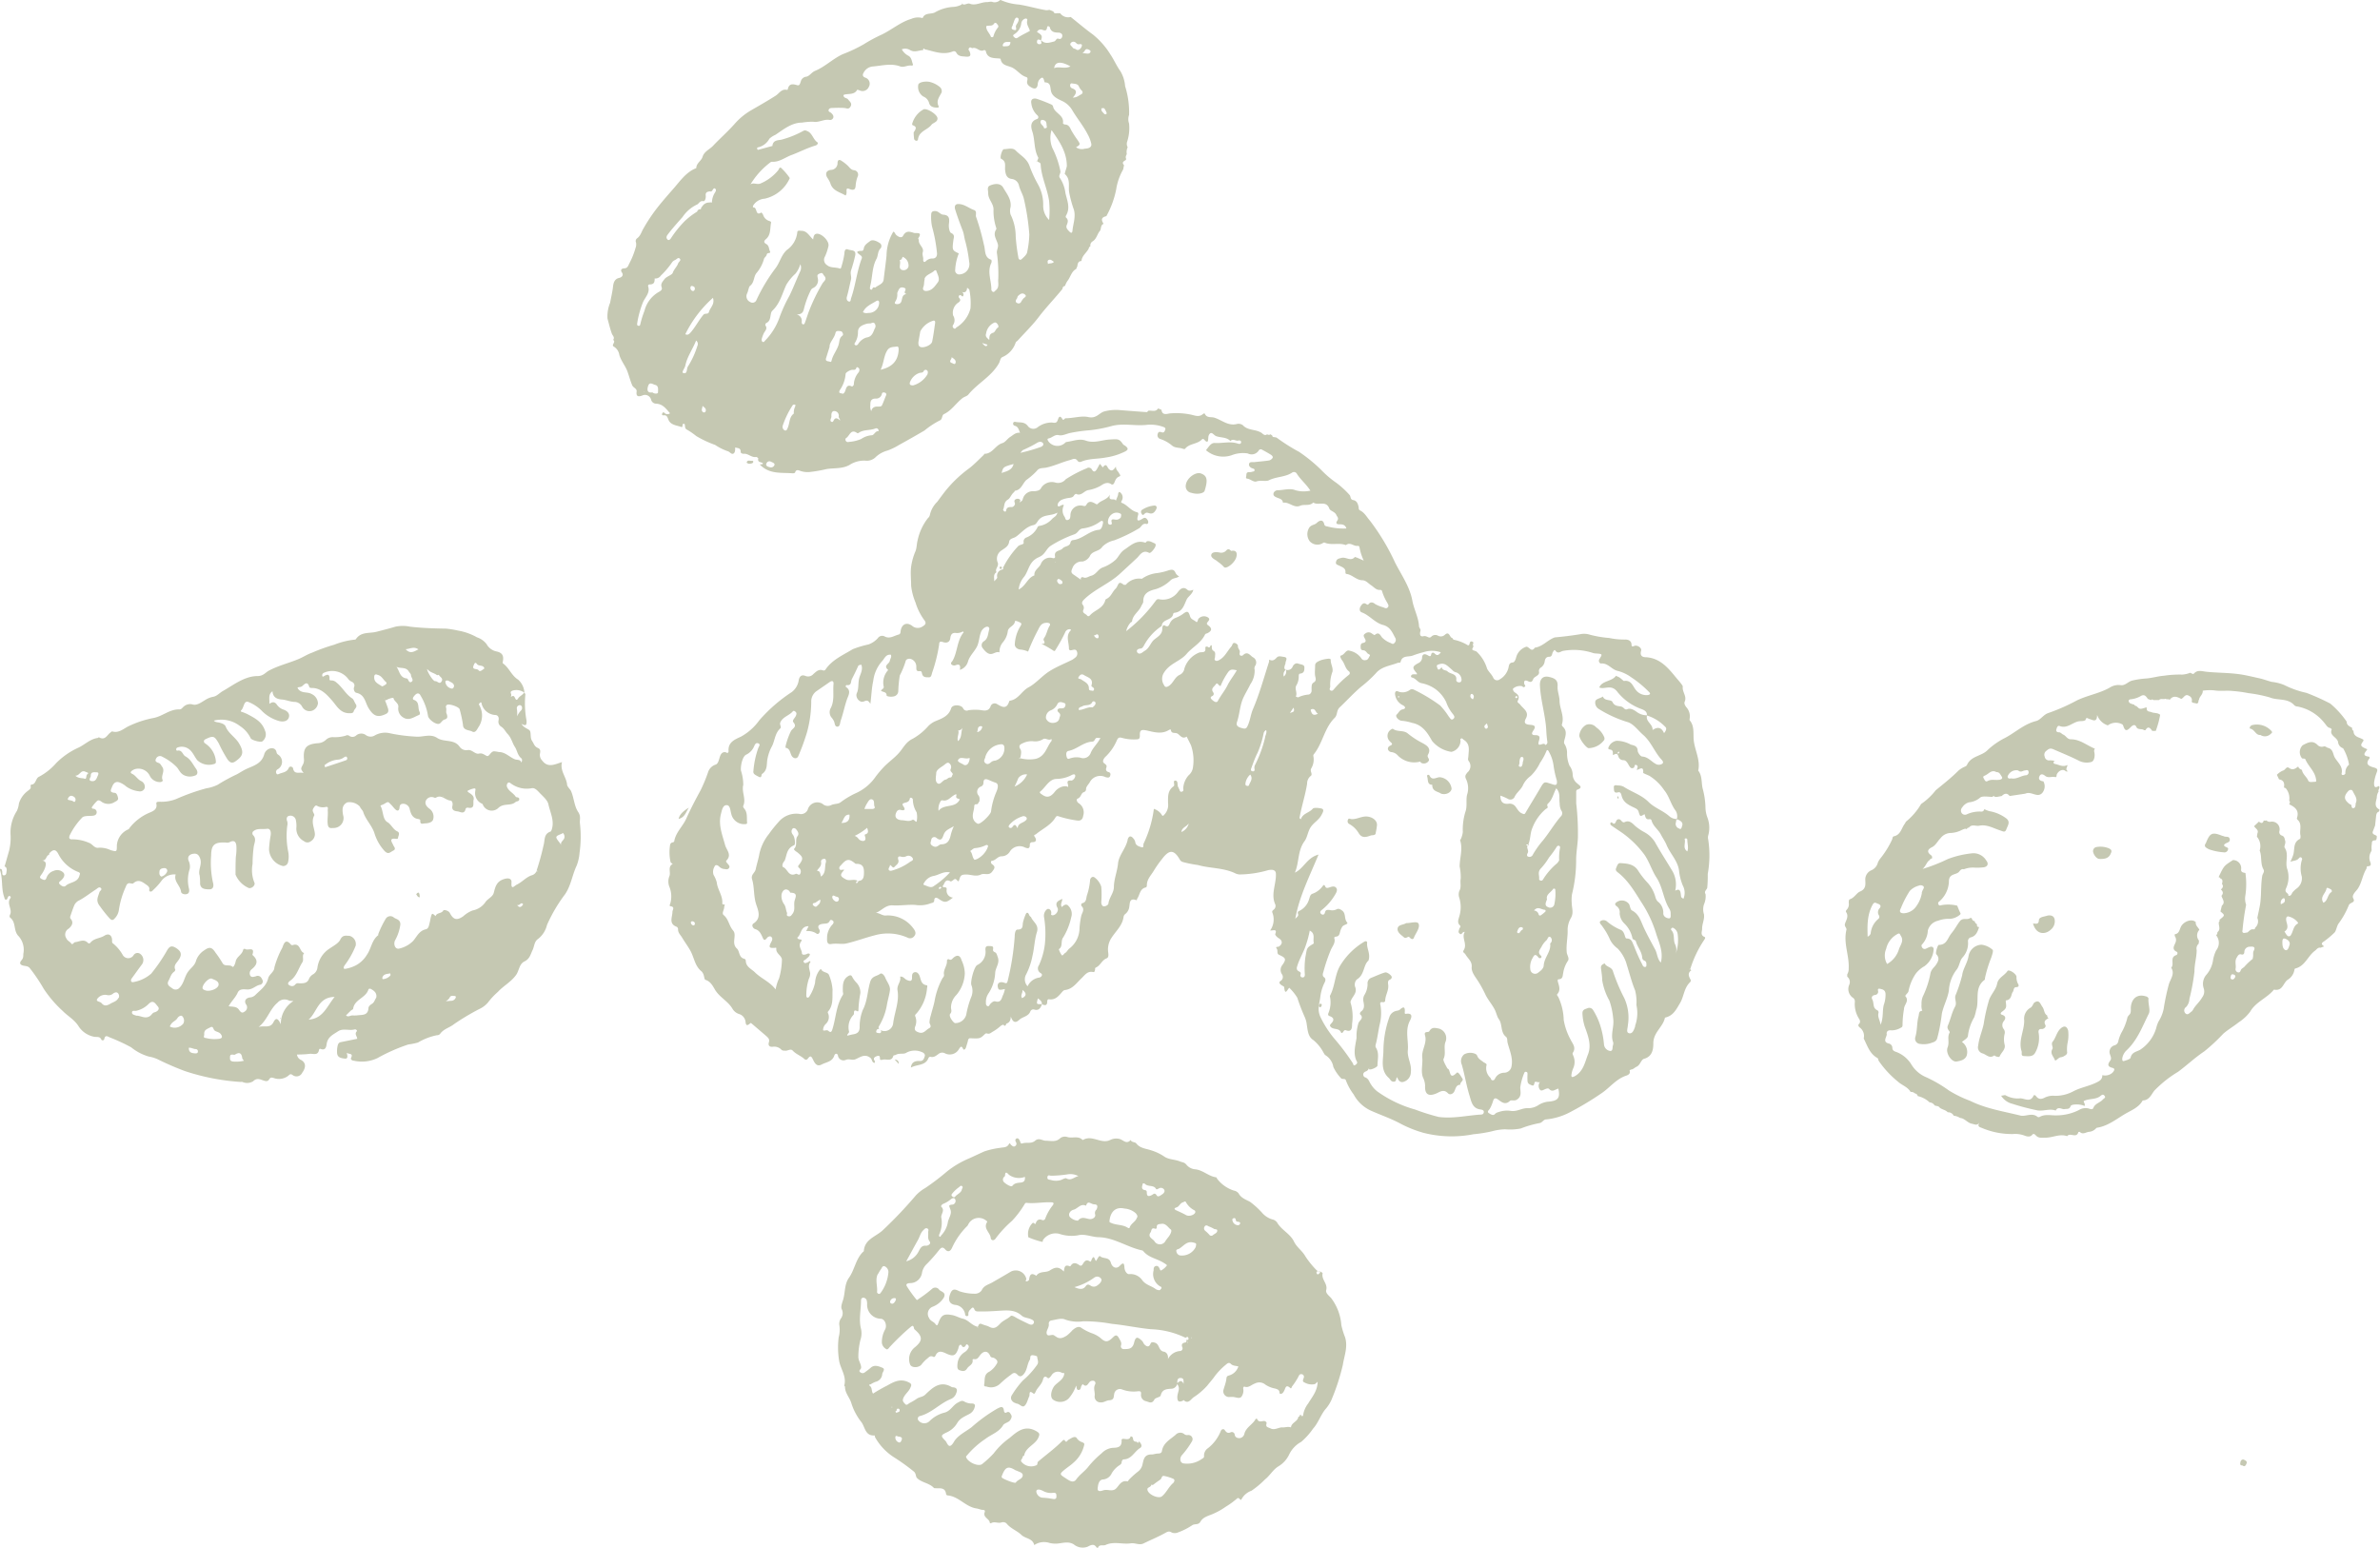 <svg data-name="Layer 1" xmlns="http://www.w3.org/2000/svg" viewBox="0 0 377.4 245.44"><g fill="#c5c8b2"><path d="M229.09 100.68c.76-.71.76.44 1.21.49.07.1.13.24.22.27a6.81 6.81 0 012.18.84.18.18 0 00.29-.08c.09-.22.07-.6.47-.46s-.07.5.18.68c.05.25-.51.61.14.75l.34.13a6.12 6.12 0 011.69 2.73c.26.53.76.91 1 1.49a.67.67 0 001 .21 2.93 2.93 0 001.39-1.84c.09-.41.09-.79.68-.85.24 0 .42-.38.52-.73a2.42 2.42 0 011.6-1.75c.47-.1.83 1 1.38.13h.05c1.22-.18 2-1.24 3.12-1.62 1.33-.12 2.66-.28 4-.5a3 3 0 011.55.07 16.88 16.88 0 003.06.52 11.43 11.43 0 002.55.25c.45 0 .92.15 1 .71 0 .35.05.48.45.3s1.23.26 1.07.79c-.21.72.17 1 .71 1 2.32.11 3.62 1.75 4.9 3.31.35.41 1 1.14 1 1.34-.12.85.67 1.53.32 2.36-.14.33 0 .55.19.86a2.17 2.17 0 01.57 1.94v.17c.81.94.55 2.15.66 3.21.18 1.61 1.08 3.11.71 4.79.66.84.48 1.89.7 2.83a12.65 12.65 0 01.45 3.07 4.7 4.7 0 00.31 1.55 4.59 4.59 0 01.12 2.86 1.21 1.21 0 000 .6 16.52 16.52 0 01-.07 5.48 20.13 20.13 0 01-.08 2.19c-.09.33-.55.58-.27 1a3.17 3.17 0 01-.25 1.64 2.55 2.55 0 000 1.57c.12.79-.31 1.52-.29 2.28 0 .43-.33 1 .35 1.29.23.1.09.31 0 .45a17.54 17.54 0 00-2.23 4.66h-.12v.08l.1-.07.18.19c-.65.46-.38 1-.1 1.51a.38.38 0 01-.06.34c-1 .92-1 2.29-1.61 3.32s-1.08 2-2.28 2.3c-.05 0-.13.05-.14.09-.31 1.44-1.82 2.27-1.83 4 0 .86-.1 2.1-1.47 2.47-.49.13-.58 1-1.21 1.27-.26.11-.48.39-.82.43a.5.5 0 00-.27.16c.23.61-.41.77-.64.85-1.53.55-2.49 1.86-3.77 2.73a47.65 47.65 0 01-4.79 2.9 10.28 10.28 0 01-4 1.27c-.47 0-.61.5-1.05.58a16.39 16.39 0 00-3 .86 8.7 8.7 0 01-2.47.13 8.65 8.65 0 00-2.12.32 21.29 21.29 0 01-2.9.46 18 18 0 01-8-.24 18.6 18.6 0 01-3.83-1.57c-1.43-.74-3-1.28-4.45-1.93a5.86 5.86 0 01-2.73-2.57 9 9 0 01-1.23-2.23c-.1-.37-.6-.12-.76-.33a6.62 6.62 0 01-1.23-1.8 2.71 2.71 0 00-1.25-1.86c-.12-.06-.18-.22-.27-.34a6.5 6.5 0 00-1.69-2.09c-.81-.51-.86-1.55-1-2.41a4.14 4.14 0 00-.35-1.26 30.94 30.94 0 01-1.15-3 7.77 7.77 0 00-1.28-1.59c-.28.24-.68 1.34-.8-.08 0-.14-.32-.24-.48-.37s-.53-.39 0-.7a.74.74 0 00.12-1 1.22 1.22 0 01.06-1.45c.66-.94.58-1.13-.52-1.63-.43-.2-.12-.66-.38-1s.22-.22.36-.31c.6-.39.59-.94 0-1.3-.29-.16-.64-.54-.58-.69.35-.87-.34-.52-.81-.56a3 3 0 00.34-2.86c-.06-.2.06-.31.21-.43a.76.76 0 00.28-.8c-.78-1.65.16-3.26.08-4.89 0-.56-.45-.74-1.23-.58a16.85 16.85 0 01-4.46.68 1.74 1.74 0 01-.69-.15c-1.9-.94-4.05-.79-6-1.35a18.35 18.35 0 01-2.43-.49.84.84 0 01-.44-.39c-.91-1.57-1.65-1.6-2.79-.09A17 17 0 00183 138c-.44.77-1.16 1.41-1.14 2.41 0 .1-.07.29-.14.3-1 .2-.95 1.17-1.39 1.78-.06.08 0 .3-.16.24-1.09-.4-1 .51-1.09 1a1.71 1.71 0 01-.64 1.2.71.71 0 00-.27.44c-.18 1.38-1.21 2.25-1.91 3.33a3.31 3.31 0 00-.54 2.25c.05.37.12.85-.22 1-.77.28-1 1.14-1.69 1.45-.26.11-.11.29-.18.42s0 .36-.31.31c-.89-.18-1.29.48-1.83 1-.77.72-1.39 1.69-2.57 1.85a.64.64 0 00-.44.25c-.58.66-1.11 1.39-2.16 1.22-.22 0-.25.19-.26.38 0 .65-.38.64-.84.4 0-.49-.32-.67-.64-.92-.26.94-.26.94.66.91-.23.58-.49 1.11-1.28.85a.51.51 0 00-.57.29c-.31.83-1.21.84-1.75 1.34s-1 .54-1.36-.52c0 1.34-1 1.08-1.58 1.48a7.34 7.34 0 01-1.19.88c-.34.17-.56.49-1 .33a.33.33 0 00-.31.08c-.79.75-.79.75-2.38.68-.15 0-.28.12-.32.33-.07.37-.21.73-.31 1.09s-.37.5-.47.27c-.3-.71-.53-.11-.64 0a1.67 1.67 0 01-2.24.7.92.92 0 00-1 .09c-.37.26-.75.62-1.29.46a.33.33 0 00-.3.15c-.48 1.32-1.81 1-2.81 1.57.1-1 .84-1.08 1.4-1.05s.66-.35.79-.72-.18-.61-.49-.71a2.78 2.78 0 00-2.46.14c-.42.26-1.11 0-1.62.31-.13.07-.37.07-.4.15-.27 1-1.12.45-1.69.63-.11 0-.44.12-.43-.13 0-.47-.12-.6-.56-.42s-.53.41-.24.79c0 0 0 .15-.08.27-.43-.1-.34-.55-.61-.78-.93-.77-1.66-.1-2.42.2-.5.2-.95-.12-1.48.08a.89.89 0 01-1.28-.7c-.06-.27-.42-.44-.59.07-.31.94-1.29 1-2 1.38s-1.06-.16-1.33-.72-.41-.8-.85-.22a.34.34 0 01-.54.07c-.56-.52-1.32-.76-1.85-1.33-.35-.38-.8.07-1.22 0-.2 0-.43 0-.58-.15a1.57 1.57 0 00-1.37-.47c-.46.06-.78-.17-.62-.69s-.11-.72-.4-1l-2.27-1.94c-.1-.09-.2-.18-.29-.09-.81.76-.68-.22-.79-.48a1.45 1.45 0 00-1-1 1.87 1.87 0 01-1-.79c-.7-1.23-2.06-1.83-2.8-3.07-.33-.56-.7-1.3-1.48-1.54-.19-.06-.19-.34-.25-.54a1.57 1.57 0 00-.37-.79c-1.06-.83-1.18-2.12-1.74-3.2-.39-.73-.93-1.44-1.37-2.18-.25-.42-.66-.76-.64-1.33a.45.45 0 00-.19-.37c-1.34-.48-.71-1.51-.7-2.38 0-.3.44-.77-.28-.89-.26 0-.12-.3-.06-.44a4.07 4.07 0 00-.17-2.71 2.29 2.29 0 010-1.55c.32-.64-.31-1.52.54-2-.08-.13-.26-.12-.33-.32a7.16 7.16 0 01-.08-2.65.48.48 0 01.37-.45c.11 0 .28-.1.29-.16.22-1.42 1.36-2.37 1.92-3.63.68-1.53 1.46-3 2.29-4.53a25.63 25.63 0 001.14-2.75 1.86 1.86 0 011.22-1.27c.44-.14.53-.86.71-1.35s.59-.86 1.19-.45h.06-.08c.06-.11.18-.21.17-.31-.12-1.46 1-1.87 2-2.34a8.83 8.83 0 002.87-2.57 24.76 24.76 0 015.15-4.48 2.91 2.91 0 001.11-1.91c.15-.7.53-.86 1.06-.65a1.11 1.11 0 001.27-.31c.44-.38.85-.83 1.54-.56a.33.33 0 00.38-.16c1.07-1.56 2.79-2.28 4.31-3.21a15.8 15.8 0 012.49-.75 3.59 3.59 0 001.49-1 .83.83 0 011.1-.26c.82.42 1.48-.14 2.2-.31.34-.09.28-.42.33-.67.21-1 .94-1.33 1.79-.73a1.36 1.36 0 001.68.11c.54-.32.58-.58.27-1a9.2 9.2 0 01-1.4-2.8 9.56 9.56 0 01-.69-2.66c0-1-.13-2 0-3a9.55 9.55 0 01.7-2.49c.2-.54.18-1.16.32-1.66a8.59 8.59 0 011.64-3.56.93.93 0 00.33-.59 4.15 4.15 0 011.15-2c.43-.58.85-1.16 1.3-1.73a19.82 19.82 0 013.75-3.57c.85-.65 1.58-1.44 2.35-2.16 0 0 .05-.15.07-.15 1.3 0 1.73-1.36 2.84-1.69.49-.14.81-.71 1.28-1s.84-.73 1.54-.64c-.22-.54-.3-1-.88-1.13a.34.34 0 01-.2-.44c.05-.17.2-.19.36-.16.68.15 1.43-.1 2 .71a1.08 1.08 0 001.51.14 3.62 3.62 0 012.29-.75c.53.09.75.06.92-.45s.36-.68.71-.11c.21.35.31-.13.54-.12 1.2 0 2.52-.43 3.56-.19 1.3.3 1.72-.66 2.55-.89a7.14 7.14 0 012.37-.22c1.45.12 2.91.23 4.36.33.08 0 .17-.14.25-.22.53-.09 1.16.26 1.56-.37l.53.22c.1 1 1 .59 1.37.57a11.51 11.51 0 013.37.21c.65.16 1.25.4 1.84-.11.08-.07.25-.16.31 0 .31.65 1 .43 1.46.57 1.19.35 2.21 1.39 3.64 1a1.15 1.15 0 01.92.21c.79.87 2 .6 2.94 1.2.19.12.51.56.9.23a.42.42 0 00.53 0l.29.21c0 .19.15.25.32.24l.35.07a28.76 28.76 0 003.58 2.27 24.73 24.73 0 013.54 2.9 15.51 15.51 0 002.35 2 14.15 14.15 0 012.11 1.93c.22.25.09.73.56.81.65.11.77.65.89 1.14 0 .21 0 .41.24.52.71.35 1.05 1.06 1.55 1.62a35.33 35.33 0 014 6.68c1 1.94 2.32 3.81 2.72 6 .26 1.41 1 2.68 1.06 4.13.09.21.28.46.23.64-.16.52-.09 1 .48.86s.84.49 1.25.06a.87.87 0 011.06-.13.93.93 0 001.05-.13zm-93 39c.68 0 .87-.46.9-1 .05-.94 0-1.76-1.28-1.7 0 0-.1-.05-.14-.09-.93-.76-1.32-.71-2.13.21-.17.2-.43.35-.33.67s.52.06.77.17c-.74.78-.69 1 .25 1.5.62.34 1.37-.2 2 .33-.19-.16-.3 0-.38.12s.08.14.13.14.22-.22.26-.35zm25.66-19.46a5.57 5.57 0 002.48.11c1.53-.4 1.71-1.83 2.48-2.8.11-.13 0-.39 0-.35-.42.33-.84-.19-1.27 0a2.33 2.33 0 01-1.67.35 3.21 3.21 0 00-1.66.36c-.25.1-.68.33-.32.88.25.38.09.94 0 1.42-.06-.07-.12-.07-.16 0s0 0 0 .07zm80.55 13.68h-.3a.2.2 0 00.26.14c-.27.39.21.79 0 1.2-.11.19-.23.51.09.6a.57.57 0 00.72-.33 14.62 14.62 0 011.58-2.22c1-1.23 1.79-2.59 2.81-3.79a.71.71 0 00.1-1 2.49 2.49 0 01-.24-1.11c-.13-.77.17-1.64-.54-2.39-.47.86-.61 1.81-1.33 2.43a.42.42 0 00-.1.33c.18.34 0 .37-.27.55a7.44 7.44 0 00-2.1 3c-.35.79-.27 1.77-.63 2.59zm18.88-20.48c-.31 1 .94 1.36.87 2.34.86-.59 1.44-.38 1.82.49.3-.36.49-.76.19-1a6.84 6.84 0 00-2.91-1.8c.07-.71-.56-.9-1-1.07a8.54 8.54 0 01-3.65-2.64c-1-1.34-2-.35-2.9-.73.43-1.1 2-.92 2.65-1.86a2.73 2.73 0 00.27.14c.43.13.9.71 1 .69 1.19-.19 1.4.87 1.91 1.46a2.09 2.09 0 001.94.76c.26-.07.38-.18.17-.42a17.18 17.18 0 00-2.91-2.41 6.17 6.17 0 00-2.16-1c-.94-.23-1.5-1.27-2.6-1.16-.2 0-.47-.34-.25-.7.51-.81.5-.81-.51-.89a1.77 1.77 0 01-.52-.08 9.66 9.66 0 00-4.68-.34c-.42.05-.84.59-1.29-.06-.14-.2-.29.13-.4.3s-.08.71-.54.7-.66.29-.73.7a1.39 1.39 0 01-.59 1 .63.63 0 00-.31.71c.08.62-.76.68-.93 1.14s-.4.54-.83.32-.71-.09-.57.46c0 .14.29.25.05.43s-.3-.06-.45-.1a1.67 1.67 0 00-1.33.34c-.19.11 0 .52.24.67.53.33.79.68.43 1.33-.13.25.27.4.41.6.46.65 1.47 1.11.89 2.19-.38.73-.08.94.66 1s1 .23.51.93c-.38.55-.15.72.33.71.82 0 .71.44.56.95-.36 1.22.87 0 1 .61a.44.44 0 00.35-.49 18 18 0 01-.18-1.93c-.14-2.35-.88-4.6-1-7-.05-1 .45-1.61 1.45-1.37.79.18 1.43.42 1.35 1.49-.05.75.29 1.51.31 2.27 0 1.26.8 2.44.38 3.75-.07.2.11.34.22.46.58.6.38 1.29.2 1.94-.08.28-.14.57 0 .74a2.61 2.61 0 01.39 1.43 4.94 4.94 0 00.39 2 2.38 2.38 0 01.5 1.35 1.84 1.84 0 00.72 1.45c.36.33 1 .65 0 1-.18.07-.16.31-.16.48v1.67a40.3 40.3 0 01.27 5.49c-.05 1.12-.26 2.25-.28 3.37a22.39 22.39 0 01-.65 5.54 6.06 6.06 0 00-.05 1.41c0 .78.35 1.52-.12 2.37a3.82 3.82 0 00-.53 1.82c.05 1.23-.26 2.42-.14 3.65.05.47.49.95.15 1.39a4.74 4.74 0 00-.71 1.87c-.1.37 0 1-.75 1-.13 0-.14.23-.1.38.2.69.48 1.37-.11 2-.09.1.11.3.19.45a9.09 9.09 0 01.85 3.61 10 10 0 001.06 3.07c.32.68.95 1.28.4 2.12-.12.18 0 .31.05.48a2.44 2.44 0 010 2 3.48 3.48 0 00-.27.94c-.07.39 0 .58.47.34 1.4-.74 1.65-2.23 2.14-3.48.59-1.48 0-3-.51-4.4a7.74 7.74 0 01-.37-2.13c0-.6.47-.65.78-.78a.7.7 0 01.89.25 10.71 10.71 0 011.13 2.4 13.59 13.59 0 01.62 3.12 1.15 1.15 0 001 1c.43 0 .32-.53.4-.84a1 1 0 00.06-.52c-.48-1.24.18-2.47 0-3.74a11.62 11.62 0 00-.61-2.89 9.67 9.67 0 01-1.14-3.26c0-.64-.12-1.26-.19-1.89-.05-.46.26-.61.59-.75.24.58 1 .51 1.28 1.16a28.55 28.55 0 001.83 4.36 7.41 7.41 0 01.56 4.3c0 .44-.34 1.14.21 1.26s.78-.59.95-1.09c0-.08 0-.18.05-.26a6 6 0 00.15-3.13 7.34 7.34 0 00-.21-2.32c-.54-1.29-.87-2.66-1.3-4a6 6 0 00-1.47-2.64 3.92 3.92 0 01-1.2-1.39 10.4 10.4 0 00-1.18-2.06c-.16-.29-.6-.59-.38-.86a.84.84 0 011.05 0 8.32 8.32 0 002.27 1.38c.63.35.55 1.33.85 1.34.88 0 .91.67 1.18 1.17a27.77 27.77 0 001.23 2.79c.14.21.16.54.51.56a.21.21 0 00.23-.22c0-.29.05-.62-.29-.77a.55.55 0 01-.37-.45c-.05-1-.76-1.7-1-2.61-.08-.33-.53-.14-.59-.68a4.48 4.48 0 00-1.21-2.13 2.47 2.47 0 01-.78-1.64 1.16 1.16 0 00-.47-1.13c-.19-.13-.32-.28-.18-.5a1.42 1.42 0 012.15.17c.16.34.2.88.46 1 1.14.59 1.41 1.73 1.88 2.74s1.17 2.3 1.78 3.43c.36.65.32 1.47.91 2.09.43-1.65-.26-3.1-.7-4.45a19.31 19.31 0 00-2.1-4.67c-1.21-1.86-2.25-3.82-4.05-5.2-.23-.18-.37-.37-.23-.68s.26-.8.64-.77c1 .06 2.09.11 2.78 1.1a12.85 12.85 0 001.41 1.85 5.62 5.62 0 011.38 2.4 1.69 1.69 0 00.36.72 2.22 2.22 0 01.9 1.9c0 .53.55.78.91.79s.24-.53.26-.83a1.43 1.43 0 00-.25-.75c-.92-1.52-1-3.36-2-4.89-.74-1.13-1.11-2.46-1.91-3.62a15.62 15.62 0 00-4.17-3.9c-.36-.25-.74-.49-1.09-.75a.32.32 0 01-.12-.4c0-.05.19-.1.22-.07.43.44.53.09.7-.25a.42.42 0 01.73-.08c.18.19.35.4.59.28.74-.36 1.23.18 1.62.56a8.39 8.39 0 001.44 1 4.52 4.52 0 011.73 1.57c.83 1.5 1.77 2.94 2.65 4.41a4.28 4.28 0 01.58 3.34c.69-.39.82 0 .89.56s0 .42.41.72a2.41 2.41 0 00-.09-2.09 8.4 8.4 0 01-.6-2.37c-.2-1.58-1.42-2.69-2-4.12-.21-.51-.6-1.07-.87-1.59-.41-.81-1.23-1.32-1.48-2.21a.29.29 0 00-.31-.25c-.66.14-.67-.39-.81-.79-.7.41-.7.42-.94-.37-.12-.43-.45-.54-.82-.72-.79-.38-1.6-.79-1.86-1.76-.08-.29-.14-.73-.59-.61-.74.2-.62-.41-.66-.73-.06-.54.41-.38.7-.36a1.81 1.81 0 01.91.23c1.28.83 2.77 1.26 3.91 2.4.93.92 2.28 1.36 3.28 2.25a1.8 1.8 0 001.19.44 1.66 1.66 0 00-.19-1.32c-.77-1-1-2.27-1.82-3.26a7.73 7.73 0 00-2.33-2.26c-.33-.17-1-.41-1-.49.09-1.13-.53-.59-1-.44 0-.26.26-.55 0-.74-.44-.3-.3.28-.5.38-.37.18-.53 0-.71-.29s-.44-.9-.89-.91a.82.82 0 01-.83-.59c-.18-.63-.49-.4-.84-.21-.1-.27.06-.55-.18-.77s-.8 0-.49-.59a1.66 1.66 0 011.24-.92 4.81 4.81 0 012.22.6c.42.14 1.1.16 1.11 1 0 .22.41.88.71.9.91.06 1.4.74 2.08 1.13a1 1 0 001.13 0c.29-.27-.13-.62-.31-.83-1-1.19-1.55-2.7-2.75-3.74-.79-.68-1.48-1.69-2.39-2a19.14 19.14 0 01-4.67-2.12 1.19 1.19 0 01-.52-1.19c.12-.44.82-.46 1.2-.77.26.77 1.3.42 1.52.87.33.68.87.62 1.36.72s.53.62 1 .42 1 .09 1.44.4a2.67 2.67 0 001.74.57zm-102.76-10c-.51-.13-.89.33-1.4.28s-.93-.58-1.25-1a.74.74 0 01.22-1c.71-.43.66-1.19.86-1.83.12-.37-.17-.64-.59-.42a1.46 1.46 0 00-.72.83c-.28.72-.27 1.5-.6 2.2-.42.87-1.21 1.52-1.46 2.47a1.9 1.9 0 01-1.28 1.27c.14-.66 0-1-.64-.75a.62.62 0 01-.67-.1c-.23-.24.07-.43.17-.61.8-1.42.67-3.19 1.75-4.5l-.12-.14a1.81 1.81 0 01-1 .26c-.65-.11-.93.18-1 .81s-.56.82-1.13.63-.62 0-.65.44a24.74 24.74 0 01-1.1 4.41c-.09.32-.14.74-.51.73s-.93.06-1.08-.54c-.05-.2-.07-.47-.34-.44-.67.08-.56-.31-.58-.75a1.26 1.26 0 00-.81-1.16c-.38-.14-.84 0-.89.37a13.59 13.59 0 01-.92 2.23 19.68 19.68 0 00-.24 2.53.87.87 0 01-.69.78c-.47.13-1.16 0-1.16-.14 0-.63-.59-.5-.89-.75.1-.27.56-.32.41-.75a2.92 2.92 0 01.5-2.25c.05-.11.28-.27.19-.34-.76-.64.19-.92.29-1.37s.32-.61.18-1c-.86-.1-1 .65-1.46 1.09a5.76 5.76 0 00-1.34 3.06c-.24 1.09-.28 2.23-.45 3.63-.34-.56-.55-.59-1-.39-.69.32-1.47-.63-1.14-1.33s.15-1.66.41-2.49c.17-.56.58-1.25.29-2-.18.08-.41 0-.52.27-.31.7-.65 1.38-1 2.07-.17.38 0 1-.79.9-.15 0-.23.24-.09.33.84.56.34 1.34.15 1.87-.4 1.12-.61 2.28-1 3.39-.13.34-.09.91-.47 1-.54.07-.45-.58-.64-.91a3.39 3.39 0 00-.27-.43 1.34 1.34 0 01-.25-1.54c.67-1.22.35-2.55.47-3.83.05-.5-.18-.66-.62-.35l-2 1.38a2 2 0 00-.91 1.77A18.66 18.66 0 01128 116a33.81 33.81 0 01-1.43 3.93.48.48 0 01-.68.24c-.7-.3-.39-1.46-1.32-1.6a1.93 1.93 0 010-.25 11.3 11.3 0 01.86-2.41c.31-.48 1-.65.37-1.4-.23-.29.26-.66.4-1 .08-.19.16-.41 0-.59s-.37-.26-.47-.14c-.57.7-1.61.86-2 1.79-.14.34.24.72 0 .93-.91.82-.85 2.07-1.41 3a6.57 6.57 0 00-.6 1.73c-.21.86.07 1.84-.86 2.48-.19.12 0 .74-.56.45s-.91-.44-.83-.91a14.13 14.13 0 01.79-3.69c.11-.23.35-.53 0-.68s-.51.08-.66.42a2.55 2.55 0 01-1.27 1.36c-.62.28-.93 1.85-.83 2.55a7.29 7.29 0 01.36 2.24c-.29 1.15.49 2.23 0 3.33-.07.16.07.33.19.48.52.66.34 1.47.42 2.22 0 .18-.16.19-.32.2a2.08 2.08 0 01-2.2-1.67c-.15-.47-.14-1.36-.75-1.34s-.72.81-.87 1.36c-.47 1.75.21 3.34.66 5 .22.76 1.09 1.52.21 2.41-.17.18.08.37.2.53s.42.4.19.69-.47.15-.73.14a1.31 1.31 0 01-.85-.42c-.21-.19-.57-.36-.72.06a1.57 1.57 0 00-.14 1.29 4.41 4.41 0 01.51 1.19c.12 1.18 1 2.13.87 3.38 0 0 .07.11.11.11.51 0 .18.19.2.41 0 .45-.44 1-.09 1.28.8.65.84 1.69 1.5 2.45s-.36 2 .62 2.88c.44.41.26 1.43 1.19 1.61a.37.37 0 01.2.27c0 1 .9 1.33 1.45 1.87 1 1 2.37 1.49 3.28 2.71a7.22 7.22 0 01.55-1.76 11.33 11.33 0 00.45-3 .78.78 0 00-.12-.33c-.26-.46-.85-.75-.77-1.41 0-.17-.13-.1-.25-.09-.89.06-1-.09-.54-.95.18-.32.22-.59 0-.79s-.58 0-.69.18c-.43.53-.53.27-.73-.17s-.45-1.05-1.13-1.24c-.36-.1-.66-.65-.27-.9 1.31-.85.71-2.14.43-3-.45-1.35-.27-2.73-.66-4-.23-.76.46-1 .58-1.62.17-.82.44-1.61.58-2.44a7.65 7.65 0 011.52-3.14c.47-.67 1-1.32 1.54-1.92a3.67 3.67 0 013.24-1.26 1.15 1.15 0 001.37-.69 1.57 1.57 0 012.35-.89 1.22 1.22 0 001.39.18c.44-.21 1.06-.14 1.43-.41a13.28 13.28 0 012.54-1.51 7.58 7.58 0 003.07-2.6 17.22 17.22 0 011.3-1.53c.77-.8 1.7-1.43 2.41-2.25s1.06-1.69 2.17-2.22a9.41 9.41 0 002.45-2 3.59 3.59 0 011.26-.83c1-.41 2-.8 2.37-2 .19-.61 1.53-.61 1.89 0a.61.61 0 00.84.32 7.46 7.46 0 011.56-.06c.67 0 1.62.5 2-.67a.69.69 0 01.92-.28c.78.44 1.58 1 2-.43 0-.05.15-.08.24-.1 1.26-.27 1.76-1.54 2.85-2.11s2.08-1.76 3.21-2.49 2.48-1.26 3.72-1.88a4.13 4.13 0 00.42-.31.79.79 0 00.3-.94c-.13-.46-.5-.33-.81-.26s-.47 0-.47-.3c0-1-.56-2 .31-2.85 0 0 0-.09-.05-.15a.75.75 0 00-.86.49 23.61 23.61 0 01-1.46 2.66c-.19.35-.22.36-.54.14a18.72 18.72 0 00-1.76-1c.2 0 .72.08.38-.51-.13-.24.09-.44.2-.65.28-.52.38-1.13.7-1.65.23-.36 0-.5-.38-.52-.87 0-1.09.43-1.46 1.18a31.46 31.46 0 00-1.55 3.39 3.76 3.76 0 00-1.11-.31c-.42 0-1.05-.28-1-.91a6 6 0 01.88-2.79c.15-.24.26-.44 0-.58s-.84-.39-.86-.21c-.08.79-1.06.84-1.14 1.62a3.37 3.37 0 01-.81 1.75 2.33 2.33 0 00-.5 1.54zm70 0a4.23 4.23 0 00-2.7 0 14.38 14.38 0 00-1.69.53c-.71.26-1.68-.08-1.93 1-.05.2-.32.1-.47.16-1.19.47-2.55.57-3.45 1.64a20.08 20.08 0 01-2.36 2.16c-1.18 1-2.24 2.17-3.37 3.24-.55.51-.34 1.21-.79 1.66-1.67 1.63-1.91 4.07-3.35 5.82a.34.34 0 00-.05.26 2.76 2.76 0 01-.36 2c-.2.42.31.9-.06 1.15a1.54 1.54 0 00-.57 1.24c-.27 1.71-.81 3.37-1.14 5.07 0 .18-.2.4.16.54.28-.92 1.33-1 1.87-1.65.18-.22.92-.13 1.32-.05.61.12.28.63.09 1-.41.83-1.28 1.26-1.75 2s-.5 1.61-1 2.25c-1.07 1.51-.8 3.36-1.49 4.93 1.41-.64 1.9-2.38 3.75-2.86-1.43 3.48-3.08 6.68-3.69 10.23.14-.31.67-.45.4-.94a.35.35 0 01.12-.3 3 3 0 001.7-2c.1-.25.14-.66.51-.78a3.33 3.33 0 001.59-1.18c.14-.17.26-.36.42 0s.41.26.69.17.78-.29 1.06.07 0 .8-.2 1.13a8.69 8.69 0 01-2.07 2.37c-.18.14-.32.28-.22.51a.47.47 0 00.26.22c.27.08.4-.1.45-.31.11-.47.36-.44.78-.4a1.56 1.56 0 001.07-.11c.31-.19.61 0 .92.23.58.49.25 1.28.74 1.84.26.3-.57.36-.76.68a3 3 0 00-.33.72c-.09.37-.14.83-.7.86-.1 0-.27.14-.26.17.27.76-.22 1.26-.51 1.89a27.1 27.1 0 00-1.18 3.46c-.09.29-.24.68.08.91s.24.57.1.84a7 7 0 00-.7 2.4c-.13 1-.5 1.8 0 3a16.34 16.34 0 002.28 3.55 36.14 36.14 0 012.89 3.85c.09.15.06.48.39.28.18-.11.38-.32.27-.51-.68-1.25-.25-2.55-.07-3.79a7 7 0 01.32-2.4c.22-.42.91-.78.21-1.36a.55.55 0 01.15-.39c.63-.43.53-1 .41-1.62a1.48 1.48 0 01.14-1 3.34 3.34 0 00.52-1.75.93.93 0 01.58-1c.73-.29 1.44-.63 2.18-.85.25-.08.71.23.94.48s.16.52-.24.7c-.25.11-.24.45-.2.72.15.91-.45 1.68-.47 2.57 0 .18-.19.28-.41.24-.49-.07-.39.25-.33.53a7.52 7.52 0 01-.15 3.09c-.2.93-.31 1.89-.54 2.82-.05.18-.17.55-.06.73.6.92.27 1.91.27 2.88 0 .26-1.1.75-1.32.59-.06 0 0-.22 0-.33v-.08a.79.79 0 01-.53.75c-.64.25-.41.83-.14.93.6.2.66.71.94 1.1a4.26 4.26 0 001 1.13 19 19 0 006 2.88 34.25 34.25 0 003.75 1.18c2.25.29 4.36-.21 6.54-.37.23 0 .58 0 .62-.38s-.38-.41-.55-.44c-1.29-.17-1.43-1.29-1.71-2.17-.5-1.61-.76-3.3-1.23-4.93a1.38 1.38 0 01.37-1.63 2 2 0 011.8-.07.57.57 0 01.28.31c.19.5.64.7 1 1 .19.13.55.22.47.47a2.07 2.07 0 00.61 2c.1.12.09.37.34.4s.34-.15.44-.35a1.62 1.62 0 011.35-.85 1.19 1.19 0 001.22-1c.27-1.31-.29-2.5-.61-3.71-.09-.33 0-.8-.28-1-.9-.73-.51-2-1.14-2.82-.28-.39-.39-1.07-.68-1.58-.44-.82-1.09-1.54-1.46-2.36a18.2 18.2 0 00-1-1.85c-.47-.79-1.22-1.57-1.14-2.46s-.62-1.33-1-2c-.11-.21-.5-.28-.27-.65.63-1-.4-1.94.17-2.9-.45-.05-.43.54-.77.3s-.18-.47-.11-.74.32-.39.13-.57c-.51-.47-.23-1-.11-1.48a5 5 0 000-2.89 1.61 1.61 0 010-1.12c.37-.63.08-1.3.22-1.94a8.22 8.22 0 00-.17-1.92c0-1.39.54-2.77.07-4.17 0-.07.13-.18.16-.29a4 4 0 00.27-1 9.66 9.66 0 01.42-3.25c.34-.94 0-2 .32-2.89a3.38 3.38 0 00-.25-2.32c-.21-.5 0-.67.23-1a1.29 1.29 0 00.22-1.8c-.19-.27-.08-.46-.06-.71.05-1 .34-2-.73-2.67-.14-.09-.23-.3-.43-.2s-.07.26-.08.4a1.84 1.84 0 01-1.45 1.71 4.91 4.91 0 01-3.07-1.74c-.73-1.31-1.52-2.55-3.18-2.86a7 7 0 00-1.54-.32c-.6 0-1.19-.73-.88-1s.44-.71.91-.81c.72-.14.35-.52.05-.67a2.18 2.18 0 01-1.21-1.63c-.09-.5.15-.7.46-.55a1.92 1.92 0 001.87-.24.58.58 0 01.58-.07 25.77 25.77 0 014.22 2.53 11.33 11.33 0 011.36 1.74c.21.23.37.69.73.4s.07-.6-.13-.86a6.11 6.11 0 01-1-1.82 5.5 5.5 0 00-1.63-2 5.64 5.64 0 00-2.32-1c-.6-.15-.85-.74-1.45-.88-.28-.07-.21-.41.08-.5a2.58 2.58 0 01.68 0c0-.11 0-.21-.09-.27-.68-.8-.63-1 .29-1.51a1 1 0 00.62-.79c0-.67.37-.77.91-.46.22.13.46.28.53-.11s.36-.36.55-.18c.43.45.65.22.98-.16zm-12.17-14.53a8.13 8.13 0 01-.63-1.9c-.08-.24 0-.46-.39-.43-.6.06-1.14-.65-1.78-.14h-.08c-1.08-.41-2.27.1-3.34-.39-.05 0-.16 0-.23.06a1.63 1.63 0 01-2.11-.26 1.88 1.88 0 01-.17-2c.3-.65.9-.54 1.28-.91s1-.68 1.2.25c.06.24.31.28.5.31a9.88 9.88 0 003 .32c-.18-.6-.62-.67-1.09-.66s-.64-.17-.36-.58 0-.6-.14-.88c-.2-.56-1-.64-1.12-1.05-.52-1.36-1.8-.39-2.54-.95-.59.62-1.42.23-2.07.51-1 .45-1.78-.67-2.75-.47v-.08c-.09-.51-.55-.57-.92-.73s-.59-.28-.58-.6.38-.56.6-.57c1 0 2-.38 2.91 0a4.77 4.77 0 002.35.06c-.69-1.08-1.61-1.78-2.19-2.75a.52.52 0 00-.72-.1c-1.11.73-2.49.61-3.68 1.21-.47.23-1.31-.06-2 .19-.32.11-.81-.26-1.22-.41-.19-.06-.47 0-.38-.35s-.05-.64.36-.72c.21 0 .42 0 .62-.07s.31 0 .35-.21-.13-.26-.25-.3c-.4-.11-.7-.38-.61-.75s.58-.23.9-.27c.76-.09 1.52-.14 2.28-.26a.94.94 0 00.55-.41c.1-.19-.12-.39-.28-.5-.45-.28-.92-.54-1.39-.79a.37.37 0 00-.54.14 1.33 1.33 0 01-1.73.45 4.91 4.91 0 00-2.57.29 4.18 4.18 0 01-3.76-.57c-.15-.12-.36-.19-.19-.38.36-.4.65-1 1.26-1 1.23.08 2.48-.31 3.69.1.22.07.45.09.51-.17s-.21-.38-.41-.32c-.42.14-.88-.38-1.28.09-.61-.66-1.51-.51-2.26-.78-.36-.13-.67-.73-1-.4s-.21.77-.31 1.17c0 0-.07.08-.09.1-.39.08-.52-.7-.89-.32-.75.76-2 .59-2.66 1.48h-.25c-.58-.27-1.26-.08-1.82-.56a5.66 5.66 0 00-1.83-1.02.61.61 0 01-.43-.77c.1-.4.3-.41.66-.29s.46-.17.55-.44-.15-.36-.38-.44a5.94 5.94 0 00-2.5-.31c-1.87.23-3.73-.3-5.61.19a21 21 0 01-3.58.68 25 25 0 00-2.94.41c-.64.12-1.29.51-1.89.36s-1.05.42-1.6.52c-.31.06-.12.34 0 .51a1.78 1.78 0 002.56.24.51.51 0 01.29-.19c1-.13 2-.57 3-.23 1.35.5 2.57-.09 3.84-.16s1.51-.16 2.11.76a.82.82 0 00.28.19c.61.44.6.7-.05 1a10.13 10.13 0 01-3 .91c-1.28.25-2.64.13-3.88.67a.46.46 0 01-.56-.15c-.38-.56-.83-.21-1.23-.11-1.27.33-2.45.92-3.75 1.19-.48.1-1.11 0-1.45.48a10.6 10.6 0 01-1.68 1.47c-.62.56-.79 1.58-1.82 1.72-.05 0-.07.17-.14.22-.44.33-.62 1-1 1.19-.69.42-.47 1.1-.75 1.6 0 0 .1.19.19.25s.27.07.29-.07c.08-.59.44-.62.94-.61.2 0 .57-.35.45-.65s-.09-.54.28-.64c.22-.06.45 0 .56.15s-.16.49-.27.73c.06-.42.59-.41.69-.83a1.65 1.65 0 011.73-1.27c.41 0 1-.1 1.16-.48a2 2 0 012.33-.88 1.56 1.56 0 001.6-.54 20.45 20.45 0 013.31-1.73.57.57 0 01.84.2c.29.49.56.32.78-.06s.31-.56.46-.84c.24.15.44.62.51.52.53-.73.68 0 .87.22.48.53.78.29 1.18-.32 0 .59.38.74.52 1.09.07.16.36.37 0 .49-.49.19-.61.61-.78 1-.09.22-.28.36-.5.21-.62-.44-1.28 0-1.65.25a5.89 5.89 0 01-2 .7c-.66.13-1.09 1-1.92.59-.06 0-.26.14-.32.26-.18.31-.46.33-.76.38a4.32 4.32 0 00-1.2.31c-.36.17-.73.64-.6.94s.51-.15.81-.15c0 0 .1 0 .15.07a1.76 1.76 0 00.13 1.85c.12.21.11.58.49.48s.38-.35.42-.69a1.57 1.57 0 011.93-1.57c.27.06.45.12.6-.15.34-.65.83-.5 1.33-.23.16.08.32.25.48.08.52-.57 1.41-.6 1.95-1.47-.42 1.25.82.44.9 1l.32-.81c.09-.2 0-.48.26-.61a1 1 0 01.41 1.31c-.05.15-.27.33 0 .44.88.34 1.4 1.24 2.34 1.46.3.07.26.29.2.49-.28 1 0 1 .78.51.35-.24.6 0 .77.31s0 .61-.19.57c-.7-.2-.82.5-1.23.7a24.29 24.29 0 01-3.91 1.89 3.87 3.87 0 00-1.87 1c-.52.83-1.62.62-2 1.52a1.74 1.74 0 01-1.16.84 1.56 1.56 0 00-1.6 1.06c-.24.52-.2.75.17 1s.95.66 1.35.94a.25.25 0 01-.19-.27.26.26 0 01.39-.22c.49.2.83-.15 1.24-.25.8-.19 1.07-1 1.8-1.3a6.31 6.31 0 002.1-1.24c.5-.5.72-1.17 1.43-1.63 1-.67 1.85-1.54 3.2-1.1.21.06.23-.18.34-.2.44-.11.81.17 1.18.31s.13.6 0 .8-.61.85-.86.72c-1-.56-1.49.42-1.87.78-.89.84-1.81 1.68-2.71 2.51-1.65 1.54-3.84 2.38-5.52 3.92-.34.31-.68.65-.43 1a.75.75 0 01.11.85c-.2.51.38.59.59.87s.46 0 .58-.14c.78-.77 2-1 2.33-2.32 0-.08.16-.15.26-.21.65-.34.85-1.08 1.35-1.56s.36-1.43 1.3-.63h.33a2.74 2.74 0 012.48-.96.2.2 0 00.08 0 5.06 5.06 0 012.43-.9 9.5 9.5 0 001.69-.4c.69-.23 1-.16 1.23.42a1.25 1.25 0 00.55.5c-.38.32-.89.22-1.32.59a6 6 0 01-2.3 1.41c-1 .26-2.1.56-2.07 2 0 .24-.22.48-.32.72-.37.87-1.35 1.39-1.46 2.42 0 .08-.2.13-.26.22a3.16 3.16 0 00-.67 1.33 23.4 23.4 0 004.61-4.72c.17-.2.24-.4.61-.34a2.94 2.94 0 003-1.17c.3-.39.82-.94 1.49-.33.25.24.6.12.94 0-.15.65-.72 1-1 1.43-.47.93-.65 2.07-2 2.22a.27.27 0 00-.2.17c-.14 1.08-1.75.77-1.81 1.92a8.55 8.55 0 00-2.85 3.15c-.13.2-.24.41-.53.43s-.67.18-.54.52.5.36.83.11.42-.27.62-.43c.58-.46.75-1.2 1.31-1.65s1.32-.85 1.24-1.8c0 0 .06-.61.41-.4.6.35.66-.13.85-.46a1.63 1.63 0 01.84-.75 5.25 5.25 0 001.17-.62c.67-.51.88-.5 1.14.37.15.5.62.57.92.84s.27-.34.45-.49a1.16 1.16 0 011.37-.23c.55.29.21.56 0 .85s.11.43.27.56c.6.52.28.86-.23 1.13-.14.08-.33.06-.42.25-.64 1.32-2 2-2.87 3-1 1.22-2.69 1.51-3.61 3a1.77 1.77 0 000 2c.14.33.37.39.81.09.68-.48.89-1.37 1.66-1.72a1.29 1.29 0 00.75-1 4 4 0 012.26-2.5c.42-.23 1.2.19 1.06-.81 0-.19.28-.22.43-.11.38.31.28-.4.59-.25 0 .3 0 .68.21.82.49.26.3.64.31 1 0 .19-.19.42.05.57s.47 0 .66-.1c.87-.49 1.25-1.42 1.88-2.12.16-.18.17-.58.47-.56s.59.32.57.45c-.06.42.39.68.29 1.06-.16.61.37.59.53.42.7-.7 1.15.09 1.54.33a.93.93 0 01.36 1.39.73.73 0 00-.07.59 3.76 3.76 0 01-.68 2.31c-.3.64-.69 1.27-1 1.91-.67 1.27-.66 2.74-1.12 4.08-.24.71.42.87.93 1s.63-.08.83-.56c.34-.79.42-1.64.76-2.45 1.05-2.45 1.74-5 2.58-7.59 0-.09-.11-.34.17-.23.49.19.78-.13 1.06-.42s.74-.12 1.08-.08c.79.09.27.63.28 1a.2.2 0 010 .08c-.16.33-.29.84 0 .93a.84.84 0 001.13-.45c.09-.24.44-.66.87-.5s1 .14 1 .59 0 .92-.65 1c-.27 0-.24.31-.25.51a2.63 2.63 0 01-.38 1.37c-.32.52.23 1.19-.09 1.77.13 0 .32.16.4.11a4.7 4.7 0 011.68-.44.66.66 0 00.43-.7c0-.41-.05-1 .28-1.17.55-.33.36-.66.28-1.11s0-1.08 0-1.61c0-.34.17-.58 1-.88a6 6 0 011.19-.22c.1 0 .3.1.29.14-.06.67.41 1.26.27 1.94a5.63 5.63 0 00-.35 2.34c0 .2-.24.48.06.63s.45-.13.6-.29a16.4 16.4 0 012.3-2.2.34.34 0 000-.55c-.56-.41-.64-1.11-1-1.63-.2-.26-.55-.82-.24-.88.58-.13.76-1 1.38-.75a3 3 0 011.82 1.18.6.6 0 00.67.3c.42 0 .49-.4.66-.64s-.21-.3-.33-.42-.33-.49-.69-.5-.4-.23-.41-.49 0-.6.33-.66c.51-.09.56-.33.33-.72s-.25-.58.06-.77a.82.82 0 01.92-.11c.2.13.53.38.59.33.78-.68.94.28 1.3.52a3.62 3.62 0 001.1.7c.26.06.47.39.77 0a.65.65 0 00.06-.81c-.45-.83-.77-1.69-1.89-2-1.3-.32-2.13-1.53-3.4-2-.39-.14-.39-.64-.15-1s.47-.58.85-.33c.19.12.26.19.41 0 .34-.42.77-.21 1 0a5.56 5.56 0 001.3.53c.23.09.5.27.73 0s0-.51-.1-.74a8 8 0 01-.8-1.76.28.28 0 00-.31-.26c-.64.06-1-.46-1.44-.74s-.79-.76-1.35-.79c-1 0-1.61-.88-2.55-1-.12 0-.18-.13-.17-.26.05-.62-.42-.78-.86-1s-.75-.22-.63-.69.47-.49.87-.6c.71-.19 1.47.63 2.12-.15 0 0 .21.08.32.11zm-56.9 67.93c-.87.2-1 .17-1.1-.21-.19-.65.2-1 .88-.82.38.11.55.3.69-.38a40.77 40.77 0 001.08-6.87c0-.38.06-1.14.46-1.14.92 0 .76-.59.85-1.12a8.1 8.1 0 01.42-1.26c.15-.4.4-.36.54 0s.29.31.34.44c.32.76 1.28 1.19.91 2.36s-.4 2.49-.7 3.74a10.8 10.8 0 01-1 2.94 1.6 1.6 0 00.23 1.89 2.41 2.41 0 011.78-1.37c.32 0 .75-.46.3-.71a.85.85 0 01-.28-1.26 11.33 11.33 0 00.93-3.27 16.12 16.12 0 00-.13-4.39 1.32 1.32 0 01.5-1.23c.34-.16.78.22.62.81 0 .11.13.17.26.16.5 0 1-.73.76-1.17-.48-.89.11-1.12.76-1.43 0 .47-.37.83-.08 1.3.33-.33.75-.6 1.09-.14a1.76 1.76 0 01.4 1.78 10.33 10.33 0 01-1.25 3.15c-.48.58 0 1.45-.71 1.89a3.32 3.32 0 00.43.9c.16.27.38-.21.6-.32s.38-.5.69-.72a4.1 4.1 0 001.56-3.16 13.19 13.19 0 01.28-2c.14-.52.59-1 .05-1.53-.1-.1-.08-.42.1-.46.71-.17.59-.77.75-1.25a10.2 10.2 0 00.49-2.32c0-.44.39-.81.78-.47a2.92 2.92 0 011 1.43 15.32 15.32 0 010 2.44c0 .31.13.66.42.67s.69-.25.71-.42c.1-.94.84-1.68.87-2.59 0-1.31.54-2.52.66-3.8s1.24-2.38 1.52-3.71c0-.21.2-.53.35-.56.31-.06.51.26.69.47a1.55 1.55 0 01.2.57c.16.45.63.56 1 .67s.2-.39.3-.6a18.13 18.13 0 001.62-5.49 2.32 2.32 0 011.19.85c.22.4.29.26.53 0a2.22 2.22 0 00.53-1.75c0-.92-.12-2 .88-2.68.28-.19-.21-.93.29-.9s.21.76.48 1.1c.05.07.05.17.11.23s.08.55.44.42.19-.32.21-.53a3.35 3.35 0 01.85-2.06 2 2 0 00.7-1.33 7.24 7.24 0 00-.32-3.42c-.22-.47-.46-.92-.69-1.39-.68.45-1-.18-1.41-.45s-1 .08-1.09-.6c0-.12-.2-.07-.31 0-1.12.7-2.29.36-3.43.1-.95-.21-1.22-.12-1.18.8 0 .57-.23.57-.58.59a6.86 6.86 0 01-2.26-.24c-.47-.13-.63 0-.81.4a7.83 7.83 0 01-1.68 2.48c-.3.26-.76.83-.33 1.15s.44.39.32.79a.44.44 0 00.3.58c.41.09.43.36.31.67s-.42.23-.73.15a1.88 1.88 0 00-2.48.81c-.19.34-.51.6-.59 1 0 .21 0 .46-.4.6s-.39.81-.93 1c-.26.09-.14.55.16.73a1.72 1.72 0 01.71 2c-.08.59-.41.84-1 .74a16.87 16.87 0 01-2.77-.62c-.44-.16-.48-.08-.69.25-.74 1.15-2 1.7-3 2.53-.18.15-.47.07-.2.46s.28.81-.37.82a.39.39 0 00-.43.45c0 .65-.36.54-.76.4a1.83 1.83 0 00-2.43.68 1.53 1.53 0 01-1.28.71c-.63 0-.91.63-1.51.71-.24 0-.24.38 0 .55.63.42.34.72 0 1.19-.53.68-1.24.17-1.77.44-.77.38-1.56 0-2.31 0s-.91.12-1.08.66-.14.5-.51.14c-.14-.13-.25-.1-.39 0s-.42.34-.52.29c-.94-.51-.92.43-1.28.76.11.36.73-.06.65.55a1.1 1.1 0 001 1.26c-1.09.84-1.3.87-2.32.16-.37-.25-.62-.13-.64.21 0 .51-.35.43-.67.57a4.71 4.71 0 01-2.34.22c-1.2-.07-2.41.14-3.58.07s-1.75.86-2.68 1.19c.57 0 1 .44 1.54.42a5 5 0 014.32 1.92c.27.34.66.85.24 1.34a.81.81 0 01-1 .28 7.66 7.66 0 00-5.28-.4c-1.49.38-3 .95-4.48 1.29-.73.17-1.57-.06-2.4.09s-.66-.75-.66-1.27a3.17 3.17 0 01.9-1.88c.13-.18.19-.39 0-.55s-.4-.15-.47 0c-.24.57-.76.43-1.19.51s-.88.26-.5.86a.51.51 0 01-.06.65c-.19.2-.39 0-.56-.1a2.46 2.46 0 00-1.44-.26l.38-.79c-1.32 0-1.14 1.37-1.78 1.79 0 .5 1 .12.58.65-.52.74.11 1.22.14 1.81 0 .31.3.3.56.24s.41-.26.7-.08c0 .38-.35.56-.59.8s-.53.2-.37.49.46.09.68 0 .17-.27.4-.05c-.47.55-.18 1.16-.07 1.77a1.88 1.88 0 01-.21.94 8.33 8.33 0 00-.4 2.58c0 .15 0 .31.14.38s.32-.08.39-.25a6.65 6.65 0 00.86-2.11 3.59 3.59 0 01.6-1.84c.1-.15.31-.39.36-.29.25.58 1.09.41 1.26.95a7.33 7.33 0 01.55 2.31c-.06 1.14.17 2.42-.7 3.43a.26.26 0 000 .32 1.48 1.48 0 01-.38 1.67 1.33 1.33 0 00-.42 1c.28.14.58-.15.85.1.43.39.54 0 .64-.31.56-1.8.58-3.75 1.64-5.4.11-.18 0-.41 0-.57 0-.85-.08-1.8.8-2.38.3-.2.54-.26.71.13a4 4 0 00.65.88 2.25 2.25 0 01.62 1.66 18.14 18.14 0 00-.3 2.54c0 .15 0 .41-.16.34-.77-.43-.45.35-.62.55a2.82 2.82 0 00-.72 2.63c.07.28-.32.39-.28.68.32-.07.6-.15.88-.2.63-.1 1.05-.3 1.09-1.09a7.08 7.08 0 01.51-2.82c.73-1.41.73-3 1.16-4.42.28-.94 1-.86 1.55-1.26.3-.25.7.25.83.58.26.67.83 1.29.75 2s-.37 1.61-.5 2.45a9.63 9.63 0 01-1.24 3.26c-.16.27 0 .53.35.67a1.38 1.38 0 001.9-1.12c.21-1.75 1-3.45.69-5.24-.14-.86.63-1.39.41-2.17.51-.06.71.36 1.05.52.58.26.88.23.84-.47 0-.37.06-.68.44-.75s.62.26.74.54c.25.61.22 1.4 1.15 1.53.16 0 .08.31.05.48a7 7 0 01-1.63 3.95c-.14.14-.35.29-.22.53a2.12 2.12 0 01-.05 1.64c-.14.53.09.7.57.87.8.29 1.13-.38 1.65-.65s.07-.63.07-.94a4.27 4.27 0 01.22-1.13c.18-.74.43-1.47.58-2.21a11.81 11.81 0 011.23-3.6c.11-.19.32-.33.27-.62-.14-.8.54-1.43.47-2.22 0-.15.18-.3.31-.22.37.21.49-.05.72-.25.6-.51 1.07-.39 1.29.41a5.1 5.1 0 01.51 2.09 5.65 5.65 0 01-1.32 3.39 2.88 2.88 0 00-.87 2c0 .32.2.64-.12 1s.51 1.45.76 1.48a1.8 1.8 0 001.78-1.33 14.47 14.47 0 01.75-2.71 2.52 2.52 0 00.06-2c-.18-.54.44-2.93.94-3.17a2.3 2.3 0 001.29-2.41c0-.32 0-.62.54-.6s.76 0 .67.52c-.05.35.19.4.38.51s.27.46.37.74c.35.93-.35 1.62-.41 2.46a6.56 6.56 0 01-1 3.19 2.41 2.41 0 00-.47 1.58c0 .21 0 .42.25.52s.3-.17.42-.31.51-.53.81-.44c1 .29 1-.58 1.27-1.08a4.37 4.37 0 00.26-.88zm84.86 14.73c-.31.22-.79-.26-.88.15s-.17.51-.47.38-.59-.21-.64-.64a8.53 8.53 0 010-1.13c0-.16 0-.3-.21-.35s-.29.11-.33.23a9.39 9.39 0 00-.61 2.24c0 .66.3 1.43-.56 1.95-.4.24-.84 0-1.06.17-.83.8-1.43.1-2-.27-.46-.28-.58 0-.69.29a5.51 5.51 0 01-.51 1.23c-.14.22-.53.48-.14.72s.71.44 1 .07a1.18 1.18 0 01.52-.25 3.94 3.94 0 012-.18c1 .11 1.71-.47 2.6-.44a3 3 0 001.68-.46 3.58 3.58 0 011.53-.57c1.59-.11 2-.55 1.67-2.07-.48.08-.92.65-1.46.06-.15-.16-.37-.07-.58 0s-.65.4-.87.12a1 1 0 01.01-1.25zm-6.29-45.39c0 1 .41 1.37 1.26 1.29a1.17 1.17 0 011.21.55c.26.35.49.81 1 1 .21.08.34.18.5-.1.75-1.28 1.53-2.53 2.28-3.81s.66-1.14 1.91-.76c.43.14.92.37.79-.57a15.42 15.42 0 01-.51-2.28 6 6 0 00-.71-2.21c-.09-.24-.32-.52-.44-.15a9.75 9.75 0 01-1 1.83 7.13 7.13 0 01-1.5 2.1 3.86 3.86 0 00-1.18 1.38c-.32.8-1.08 1.24-1.39 2a.76.76 0 01-1.07.22 7.87 7.87 0 00-1.15-.49zm-76.39-32.69c1.14-.54 1.4-1.86 2.5-2.23-.1-.81.7-1.16 1-1.76a1.55 1.55 0 011.86-1c.23.09.47 0 .41-.25-.19-1 .82-.83 1.19-1.26s1.15-.27 1.27-1a.49.49 0 01.47-.34c1.46-.19 2.49-1.46 4-1.62.43 0 .6-.64.67-1.07s-.23-.4-.48-.21a5.77 5.77 0 01-2.77 1.07c-.6.1-.69.69-1.25.91a19.09 19.09 0 00-3.78 1.83c-.65.43-.84 1.16-1.47 1.58-.32.22-.7.32-1 .56-1 .71-1.09 1.88-1.73 2.75a3.71 3.71 0 00-.89 2.04zm-6.21 33.61c-.19.09-.15.48-.52.45a.26.26 0 00-.31.25c0 .59-.27 1.16-.23 1.7a1.3 1.3 0 00.8 1.14c.41.13 2-1.42 2.09-1.93a11.2 11.2 0 01.88-3.2c.16-.4.42-1.19-.16-1.38-.37-.12-.72-.28-1.07-.43-.51-.22-.85-.21-.85.46a.64.64 0 01-.45.6.88.88 0 00-.33 1.4c.23.33.15.58.15.94zm2.33-34.9c.17-.21.5-.45.48-.65a1 1 0 01.82-1.22c.23-.08.08-.22.12-.32a14.14 14.14 0 012.34-3.34c.27-.35 1-.25.91-.64a.69.69 0 01.49-.8 3.3 3.3 0 001.74-1.67.32.32 0 01.21-.14 3.43 3.43 0 002.08-1.12c.26-.29.71-.4.83-1-1 .59-2.2.21-3 1.21-.21.26-.37.69-.79.77-1.18.24-1.89 1.23-2.8 1.86-.31.22-1 .25-1.06.79-.11.74-.69 1-1.22 1.38a1.55 1.55 0 00-.63 1.82c.34.68-.48 1.07-.15 1.63-.56.32-.34.91-.37 1.44zm-33.24 44.32c-.32.32-.47.91-.21 1 .7.29.84 1.6 2 1.06.18-.08.53.35.69 0a.75.75 0 00-.15-.92c-.29-.22-.17-.36 0-.56.67-.91.62-1.16-.22-1.86-.23-.19-.76-.47-.57-.66.56-.6.06-1.4.53-2 .29-.38 0-.77-.25-1.08-.12-.14-.42-.25-.56-.07-.25.33-.18.65.09 1s.43 1.51.16 1.62c-1.24.51-1.13 1.63-1.51 2.47zm-.47 5.27a2.22 2.22 0 00.34 1.53c.35.42.32 1 .51 1.42.08.18-.18.47.2.56s.48-.12.68-.38c.45-.59.21-1.24.29-1.87s.74-1.45-.61-1.48c-.07 0-.12-.19-.2-.27-.46-.44-.99-.28-1.21.49zm45.43-17c.12-.39-.53-1.09.52-1 .26 0 .67-.48.61-.81s-.52-.1-.68 0a5.38 5.38 0 01-2.26.55c-1.19 0-1.73 1.3-2.6 2-.18.14 0 .3.18.41.84.65 1.44.53 2.17-.43.52-.65 1.52-1.03 2.06-.7zm24.17-16c-.33 0-.47-.67-.75-.26s-.84.66-.41 1.28a.37.37 0 01-.16.58c-.43.22-.19.45.07.67s.64.46.83.1c.46-.87 1.11-1.63 1.53-2.48s1-1.53 1.47-2.38c-.55-.09-1-.29-1.43.38a10.7 10.7 0 00-1.15 2.14zm-48.19 21.5a3.45 3.45 0 000-1.47 4 4 0 01-.6-2c0-.29-.44-.41-.47-.21-.09.6-.5.61-.91.74s-.23.34-.08.58c.32.49.12.65-.39.54a.57.57 0 00-.7.23c-.45.79-.13 1.31.78 1.38.57 0 1.13.28 1.68-.05.34-.13.41.3.69.29zM174.5 117c-.32.08-.59-.1-.77.11s-.18.47-.55.49c-1.4.08-2.39 1.21-3.75 1.47-.4.08-.41.55-.27 1s.46.17.7.13a3.07 3.07 0 011.45-.06 1.26 1.26 0 001.65-.76c.35-.86 1.09-1.45 1.54-2.38zm71.31 32.6a.65.65 0 00.05-1c-.36-.24-.43.28-.61.47a3.58 3.58 0 00-.78 1c-.21.44-.76.91-.14 1.45.12.11.16.28 0 .38a.3.3 0 01-.4-.11c-.59-.76-.74-.13-1 .29a2.78 2.78 0 00-.27 1.6.76.76 0 001.24.56c.38-.28.85-.63.89-1.13.07-1.31 1.21-2.23 1.02-3.5zm-38.12-2.05a15 15 0 01-.59 2.24c-.35 1.13-1 2.15-1.35 3.26-.11.33-.25.68.14.93.21.13.46.17.34.54a.33.33 0 00.36.46c.26 0 .32-.22.32-.45a12.89 12.89 0 01.09-2.77c.26-1.36.12-1.44 1.19-2.07.07 0 .15-.15.14-.21-.18-.61.31-1.43-.64-1.92zm39.55-11.13a8 8 0 01.14-2 .26.26 0 00-.23-.32.34.34 0 00-.28.15 17.1 17.1 0 01-1.25 1.74 10.17 10.17 0 01-1.27 1.7c-.59.6-.21 1.16-.29 1.71 0 .21.44.39.61.07a10.61 10.61 0 012.26-2.6 3.65 3.65 0 00.31-.44zM168 113.81c.13-.31.23-.54-.12-.84s-.21-.67.32-.65.68-.12.76-.54c0-.25-.12-.28-.3-.34-.38-.13-.79-.23-1 .23a1.94 1.94 0 01-1.12 1 1.23 1.23 0 00-.68 1.23 1.11 1.11 0 001.09.73c.39-.01.98-.16 1.05-.82zM151.25 131c-.69.44-1.31.59-1.59 1.3-.19.47-.34 1.24-1.18.55a.49.49 0 00-.81.33c-.06.36-.33.68.31 1s.87-.29 1.26-.3c1.13 0 1.37-.77 1.56-1.64a9.39 9.39 0 01.45-1.24zm5-11c0 .28-.42.65 0 1s.71 0 1-.22a1.12 1.12 0 01.57-.17 2 2 0 001.43-2.21.44.44 0 00-.51-.38 2.81 2.81 0 00-2.49 1.98zm-15.12 17.14c0 .36-.37.55-.16.85a.45.45 0 00.41.07 8.84 8.84 0 002.86-1.35c.19-.17.68-.25.49-.62a.77.77 0 00-1-.33 1.1 1.1 0 01-.83.08c-.45-.13-.58.09-.46.47.19.59-.32.83-.59 1.14s-.4-.15-.72-.3zm9.87-14.21c.33-.37-.49-.52-.24-1a.75.75 0 00-.27-.93c-.26-.19-.58.16-.81.33-.48.35-1.2.72-1.22 1.24s-.24 1.3.2 1.63.78-.46 1.26-.58c.24 0 .41-.32.71-.33s.28-.14.37-.36zm1.19 3.84c-.15-.19-.72-.06-.53-.66.08-.24-.2-.15-.41 0-.57.34-1 1-1.82.79-.18 0-.27.1-.32.24a2.23 2.23 0 00-.28 1.43c.87-1.17 2.66-.34 3.36-1.8zm48.58-11a.77.77 0 00-.41.59 15.31 15.31 0 01-.94 3c-.41.79-.7 1.64-1 2.45-.09.23-.11.42.17.49s.4-.13.34-.36a1 1 0 01.1-.68 19.47 19.47 0 001.57-4.28c.02-.39.34-.74.17-1.24zm-50.11 22.57c-1-.24-1.77.4-2.6.55a2.18 2.18 0 00-1.46 1c-.1.15-.27.37-.06.44.47.14 1 .5 1.43.24a14 14 0 002.69-2.26zm3.86-2a1.9 1.9 0 00.44-.14 3.53 3.53 0 001.64-1.77c0-.11.12-.24.08-.31a.26.26 0 00-.38-.09 4.71 4.71 0 01-1.65.45c-.29 0-.54.31-.81.47.39.34.29.97.68 1.37zm74.09-30.55c.12.57.72.45.91.66.45.48 1.55.31 1.4 1.39 0 .24.27.39.52.36s.35-.25.31-.53a1.25 1.25 0 00-.9-1.07c-.38-.09-.5-.33-.74-.52-.53-.43-1-1.06-1.87-.76-.25.08-.49.13-.37.45s.17.59.54.24zm-67.23 25.55c0-.73.67-.81 1.08-1.1.24-.17.47-.35.3-.62a.59.59 0 00-.72-.14 4.46 4.46 0 00-1.89 1.21c-.11.13-.27.31-.17.47a.35.35 0 00.54 0c.48-.73.61-.11.86.16zm.43-59.54a25.33 25.33 0 003.09-.88c.25-.06.66-.3.52-.59s-.53-.36-.92-.14a18.56 18.56 0 01-2.17 1.12c-.25.09-.33.29-.52.47zm83.5 70.82c-.23.53-.41 1 .17 1.22a.67.67 0 001-.49 7.56 7.56 0 00.15-2.18c0-.12 0-.24-.17-.26s-.19.07-.26.17c-.39.49-1.08.82-.89 1.52zm20.43 8.58a6.75 6.75 0 00.3-3 1.3 1.3 0 00-.59-1c-.13-.09-.27-.15-.4 0a.2.2 0 000 .31c.57.64.23 1.51.58 2.24a2 2 0 01.11 1.43zm-102.87-28.4a1.46 1.46 0 00-1.4.6 13.32 13.32 0 01-.59 1.32 3.68 3.68 0 001.99-1.92zM130.18 139c.88-.61.53-1.59.8-2.33 0 0 .05-.54-.3-.49s-.53.19-.48.54c.09.64-.4.94-.65 1.34.45.12.45.12.63.94zm5.31-6.47a1.21 1.21 0 01.62.44.92.92 0 00.85.37c.36-.09.3-.46.2-.75s0-.27.18-.33c.46-.23.28-.57.17-1a9.22 9.22 0 01-2.02 1.3zm38-23.25c0-.3-.48-.37-.42-.58.36-1.13-.56-1.26-1.19-1.66-.44-.28-.68.08-.81.26-.28.41.2.3.37.43.52.38 1.24.61 1.23 1.44 0 .37.29.3.49.35s.28 0 .32-.21zm-36.41 19h1.21c.23 0 .51-.13.41-.33-.2-.39.06-1-.39-1.18s-.66.4-.89.73a4.28 4.28 0 00-.35.78zm14.85-10.77c.74-.69.32-1.67.88-2.39-.42.84-.94.83-1.36.44 1.11.16.14 1.25.47 1.95zM177.75 82c0-.22.14-.47-.12-.57a1.24 1.24 0 00-1.33.12 1.48 1.48 0 00-.6 1.38.34.34 0 00.4.26c.18 0 .24-.16.19-.32-.19-.64.23-.52.59-.47a.87.87 0 00.87-.4zm-6.69 30.58c.74 0 1.38-.51 2.12-.42h.09c.21-.2.49-.41.45-.7s-.42-.31-.5-.16c-.34.72-1.11.38-1.6.7-.24.13-.62.12-.56.56zm-18.21 8.71c.45.14.69-.16.83-.59.07-.19.14-.58 0-.5-.59.24-1.4-.32-1.73.27-.24.33.46.53.9.8zm7.88-47.72c-1.65.47-1.65.47-1.9 1.43.79-.29 1.66-.41 1.9-1.45zm-27.29 56.92c1.11 0 1.3-.56 1.27-1.31-.82-.06-.86.67-1.27 1.29zm109.82 13.89a.8.8 0 01.72.59c0 .13.19.28.34.17a4.85 4.85 0 00.74-.6.18.18 0 00-.11-.28c-.53-.01-1.08-.62-1.69.1zm-45-21.57a2.32 2.32 0 00-.77 1.43c0 .15 0 .31.18.35s.33.07.39-.1c.15-.49.71-1 .17-1.7zm69.3 12.19c.23-.6 0-1.23 0-1.85 0-.14-.11-.21-.23-.21a.34.34 0 00-.2.08c.22.66-.37 1.47.43 1.98zm-137.49 7.64a7.18 7.18 0 00-.73.47c-.15.13-.46 0-.46.32 0 .1.18.23.3.29.28.17.4-.11.57-.24a.85.85 0 00.32-.83zm2.45-.49c-.2-.08-.45-.28-.53 0s.17.6.46.76a.36.36 0 00.56-.24c.1-.39-.21-.46-.49-.51zm108.94-21.08a1.67 1.67 0 010-.19c.12-.31.24-.78-.08-.85s-.39.39-.43.7a2.06 2.06 0 000 .26c0 .21-.28.51.07.59s.35-.3.44-.5zm-53 9.55c-.34.47-1.07.62-1.12 1.31a2 2 0 001.15-1.3zM209 113.16c-.41-.13-.37-.86-1-.71-.26.07-.13.28-.07.44.17.49.51.58 1.07.27zm-46.87 43.77c.12.46-.38.87-.06 1.34.79-.38.69-.84.02-1.34zm79.29-9.49c.1-.17.11-.33-.06-.39-.35-.12-.55.1-.67.39s-.2.46.06.53.36-.43.63-.53zm-86.44-31.35a1 1 0 00.78-.85.37.37 0 00-.22-.1c-.63.06-.42.62-.6.95zm18.47-15.34c.23.34.42.55.7.42a.48.48 0 000-.47c-.22-.32-.41.11-.74.05zM266.72 131c.21-.5-.1-.77-.55-1s-.36.22-.41.37a.77.77 0 00.49 1c.29.21.4-.05.47-.37zM168 92.62c.16 0 .38 0 .45-.12.12-.31-.14-.47-.36-.61s-.36-.1-.44.09.08.47.35.64zm67.8 22.08c-.31.26-.56.42-.32.74a.22.22 0 00.31.07c.31-.23.03-.46.01-.81zm-30.69-2.49l-.58.86c.3-.17.9-.07.58-.86zm-95.24 33.88c-.15 0-.32 0-.32.18a.49.49 0 00.36.46.21.21 0 00.26-.18c.07-.25-.08-.38-.3-.46zm123.69-35.2c.19-.33.23-.63-.11-.85a.24.24 0 00-.23.07c-.17.36 0 .6.34.78zm-94.14 52.3c-.19-.06-.35 0-.42.18s-.13.36.13.41.47.1.57-.1-.11-.37-.28-.49zm64.48-57a1 1 0 00-.33 1.08 1 1 0 00.33-1.13zm-54.72 34.68c.16-.17.06-.2 0-.23s-.23 0-.28.14 0 .13.05.2zm18.23-51.67v-.06-.06l-.06.1zm89.3 30.23c.12-.15 0-.18 0-.24s-.16.08-.18.14 0 .13.06.19zm-34.82-8.86a.61.61 0 000-.15.76.76 0 00-.21 0 .88.88 0 000 .14zm18.49.14c.17 0 .25-.07.23-.2s-.1-.12-.15-.17a2.29 2.29 0 00-.21.23s.1.06.13.09zm-85.42 6v-.06c0-.06 0 0 0 0v.06c0 .06.04-.07.04-.07zM.74 137.35c.24-.81.46-1.63.7-2.44a8.75 8.75 0 00.24-2.47 6.32 6.32 0 011-3.86 3.93 3.93 0 00.32-1.17 3.84 3.84 0 011.41-2c.24-.21.56-.34.44-.76a.33.33 0 01.09-.24c.8 0 .67-1 1.26-1.25A9.58 9.58 0 008.91 121a11.83 11.83 0 013.42-2.4c1.08-.47 1.91-1.4 3.13-1.58.08 0 .19-.13.23-.11 1 .56 1.27-.37 1.82-.75.09-.07.22-.2.29-.18 1.08.33 1.85-.5 2.66-.86a16 16 0 013.82-1.26c1.48-.25 2.61-1.42 4.14-1.37.38 0 .49-.28.69-.43a1.51 1.51 0 011.49-.34c.7.17 1.43-.44 2.08-.81a3.54 3.54 0 011.16-.43c.6-.12 1-.64 1.56-.94 1.74-1 3.4-2.32 5.43-2.34.94 0 1.25-.57 1.83-.87 1.5-.8 3.14-1.18 4.69-1.83.72-.3 1.39-.75 2.12-1a28.18 28.18 0 013.53-1.27 12.39 12.39 0 013.29-.81.22.22 0 00.15-.08c.81-1.21 2.13-.87 3.26-1.16s2-.51 3-.81a5.68 5.68 0 012.32 0c1.9.22 3.8.28 5.72.31a15.35 15.35 0 011.9.31 9.38 9.38 0 013 1.07 3.15 3.15 0 011.52 1.08 2.33 2.33 0 001.58 1.16c.9.19 1.17.68 1 1.56 0 .11-.07.24 0 .32 1 .7 1.34 1.92 2.42 2.59a3 3 0 011 2.07 2.17 2.17 0 00-1.83-.35c-.3.1-.42.21-.3.49s-.07.57 0 .52c.48-.34.54 0 .71.31s.31.07.38 0c.24-.43.73-.57 1-1 .07.1.2.21.19.28a14.86 14.86 0 00.19 4.21c0 .56 0 .93-.8.48.38.71 1.2.78 1.36 1.16s0 1.08.31 1.54.37.89.9 1.11.4.62.34 1a1.28 1.28 0 00.36 1c.9 1.2 1.94.64 3.15.25-.36 1.36.66 2.32.8 3.54 0 .37.51.75.65 1.1.45 1.07.49 2.35 1.11 3.27.48.72.21 1.21.28 1.82a18.25 18.25 0 01-.06 4.67 7.14 7.14 0 01-.45 2c-.71 1.48-.89 3.15-1.84 4.55a24.34 24.34 0 00-2.87 4.87 4 4 0 01-1.41 2.22c-.63.41-.59 1.2-.89 1.8s-.42 1.36-1.27 1.77-.83 1.43-1.33 2.14c-.81 1.13-2 1.72-2.9 2.7a11.44 11.44 0 00-1.6 1.72A4.06 4.06 0 0176 160a37.63 37.63 0 00-4 2.39c-.71.57-1.65.76-2.19 1.52a.63.63 0 01-.53.24 9.62 9.62 0 00-3 1.16 10.77 10.77 0 01-1.54.31 28.41 28.41 0 00-4.89 2.16 5.73 5.73 0 01-3.75.41c-.26 0-.55-.21-.43-.44.4-.8-.38-.54-.69-.82.11.43.26 1-.3.93s-1.18-.14-1.23-.9a4.21 4.21 0 01.07-1.06c.06-.28.15-.58.51-.65l2.61-.53c0-.4-.48-.75-.06-1.2.1-.11-.15-.34-.33-.29-.87.25-1.84-.23-2.64.3s-1.64.88-1.81 2c-.06.41-.15 1.09-.94.8a.18.18 0 00-.27.14c-.16.88-.77.64-1.37.62a16.28 16.28 0 01-2.13.12 1.1 1.1 0 00.68.88c.7.41.81 1.1.16 2a1 1 0 01-1.51.39c-.4-.29-.47-.08-.79.16a2.41 2.41 0 01-2.19.31c-.33-.1-.54-.17-.78.23s-.66.22-1 .11-.94-.43-1.5.15a1.82 1.82 0 01-1.72.12.75.75 0 00-.29 0 35.22 35.22 0 01-8.85-1.73 45.77 45.77 0 01-4.37-1.9 5.82 5.82 0 00-1.35-.4 7.89 7.89 0 01-2.78-1.46 29.64 29.64 0 00-3.39-1.57c-.36-.17-.72-.42-.87.22a.26.26 0 01-.46.15c-.24-.61-.77-.38-1.19-.48a3.82 3.82 0 01-2.38-1.58c-.67-1.12-1.74-1.66-2.57-2.51a18.61 18.61 0 01-3-3.5 27.49 27.49 0 00-2.22-3.29c-.26-.32-.62-.31-1-.39-.57-.12-.68-.44-.3-.87s.22-.78.31-1.17a3.22 3.22 0 00-.89-2.75c-.71-.87-.3-2.09-1.19-2.79-.25-.2-.06-.48 0-.64.25-.83-.62-1.67 0-2.48a.21.21 0 00-.05-.31c-.18-.09-.27 0-.35.17s-.13.47-.41.35c-.11-.05-.14-.3-.2-.46-.48-1.42-.14-2.94-.71-4.4.46 0 .36.27.42.41s-.11.64.29.62.36-.42.41-.7 0-.66-.4-.73zm67-31.24l-.1-.09.09-.06v.15c0 .38.94 1.94 1.28 1.9s.68.57 1 .06-.2-.68-.39-1c-.07-.12-.26 0-.31 0-.46-.38-1.14-.43-1.53-.96zm-6.84 4.55c.21.55.44 1.1.62 1.66.1.34.12.68-.32.89-1.33.64-2 .33-2.8-1-.49-.85-.57-2.09-1.89-2.35-.3-.06-.5-.57-.36-.91s0-.7-.4-.86a1.45 1.45 0 01-.59-.51 3.19 3.19 0 00-3.55-1c-.2.09-.42.14-.49.34s0 .47.18.34c.62-.38 1-.43.95.46 0 .18.2.18.35.17a1.23 1.23 0 01.78.36c.93.74 1.46 1.86 2.49 2.51.21.14.34.6.54.89.33.48-.2.74-.31 1.11s-.4.33-.74.33c-1.43 0-2-1.22-2.74-2.05s-1.69-1.95-3.15-1.95c-.17 0-.4 0-.45-.23-.23-.79-.64-.5-1-.15s-.61.15-.85.34c.49 1 1.55.57 2.25 1a1.71 1.71 0 011 1.45 1.41 1.41 0 01-1 1.22 1.32 1.32 0 01-1.51-.67 1.4 1.4 0 00-1.13-.75c-.72 0-1.38-.33-2.08-.38-.86-.06-1.43-.4-1.49-1.31-.74.52-.43 1.25-.5 2 .49-.36.86-.35 1.19.12a2.05 2.05 0 001 .77c.65.21 1.12.66.89 1.3s-1 .67-1.53.53a6.27 6.27 0 01-2.61-1.48 6.27 6.27 0 00-2.31-1.56c-.73-.2-.63 1-1.14 1.38a1.26 1.26 0 000 .16 8.79 8.79 0 011 .39c1.17.63 2.34 1.18 2.83 2.66a1.38 1.38 0 01-.43 1.67c-.21.22-1.7-.17-1.85-.49a4.75 4.75 0 00-1.72-1.95 4.79 4.79 0 00-4.13-.84c.26.27.6.24.9.32s.86.23 1 .65c.4 1 1.38 1.57 2 2.47 1 1.58.72 2.18-.45 3-.53.38-.87.23-1.25-.26a21.19 21.19 0 01-1.4-2.56c-.67-1.14-.83-1.29-2-.73-.2.1-.38.16-.36.42s.17.25.29.37a3.74 3.74 0 011.59 2.63c0 .2.09.39-.17.53a2.7 2.7 0 01-2.76-.56c-.51-.62-.74-1.43-1.5-1.88a1.89 1.89 0 00-1.71-.11c-.28.21-.07.5 0 .48.82-.21.87.66 1.32.89.86.46 1.2 1.32 1.71 2 .21.3.38.92-.25 1.07a2.15 2.15 0 01-1.76-.12c-.59-.34-.74-.91-1.11-1.28a8.6 8.6 0 00-2.24-1.6.68.68 0 00-1 .29c-.26.45.12.59.41.69s.37.36.53.57c.57.73-.24 1.44.1 2.14.1.19-.25.36-.51.32a1.78 1.78 0 01-1.53-1 2 2 0 00-2.47-1.01c-.24.12-.88.45-.33.7s.84.85 1.4 1.14a1 1 0 01.6 1.1.79.79 0 01-.94.53 4.24 4.24 0 01-2-.76 3.41 3.41 0 00-1-.62c-.62-.26-1 .07-1.22.63s-.49.91.39 1c.34 0 .48.5.54.82s-.22.48-.47.59a1.86 1.86 0 01-2.15 0c-.22-.18-.49-.32-.71-.12a5.59 5.59 0 00-.83 1c-.05.07.07.23.2.23a.55.55 0 01.54.74c-.1.34-.52.38-.91.39s-1.12 0-1.35.26a10.72 10.72 0 00-2 2.86c-.18.48.06.63.45.6a6.54 6.54 0 012.61.55c.56.17.87.92 1.56.78a3.86 3.86 0 011.87.38c1 .28 1 .27 1-.75a3 3 0 011.83-2.55c.07 0 .13-.14.18-.21a7.9 7.9 0 013.32-2.49c.46-.2 1.1-.51.94-1.31-.08-.41.3-.34.56-.36a6.44 6.44 0 002.6-.44 32.69 32.69 0 014.76-1.69 6.31 6.31 0 001.79-.56 28.52 28.52 0 013.07-1.67c.42-.23.86-.52 1.31-.75 1.15-.57 2.56-.83 3-2.38a1.34 1.34 0 011.17-1c.51 0 .74.27.81.74a.56.56 0 00.22.27A1.36 1.36 0 0144 122a.48.48 0 00-.18.62c.08.23.28.17.44.09.55-.24 1.22-.23 1.52-.92.19-.44.66-.14.68 0 .19 1.12 1 .57 1.68.79-.47-.67-.47-.67-.13-1.3a1.51 1.51 0 00.19-.86c-.15-1.82.33-2.41 2.16-2.57a2 2 0 001.29-.51 1.56 1.56 0 011.22-.45 6.27 6.27 0 001.93-.23.52.52 0 01.56 0 .87.87 0 001.15-.07 1.25 1.25 0 011.55 0 1.27 1.27 0 001.41 0 3.31 3.31 0 012.4-.31 26.18 26.18 0 004 .52c1.15.13 2.35-.52 3.45.21s2.69.13 3.57 1.41a1.3 1.3 0 001.33.51c.63-.07 1.15.7 1.71.57s.82.16 1.24.36.59-.7 1.18-.73a5.91 5.91 0 01.77.12c1 0 1.66.79 2.51 1.14.34.15.81 0 1 .41v.08h.06c.11-.24.15-.5-.06-.67-.58-.47-.62-1.24-1-1.8s-.54-1.43-1.16-2.06c-.31-.33-.53-.84-1-1.13a.91.91 0 01-.41-1c.07-.35 0-.76-.44-.84a2.38 2.38 0 01-2.25-1.79.59.59 0 010-.08c-.08-.22-.21-.14-.32 0s-.15.14-.06.29a3.28 3.28 0 01-.18 3.59c-.18.33-.47.88-.93.61s-1.46-.13-1.47-1.11a19.33 19.33 0 00-.52-2.4c-.06-.4-1.77-1-2.07-.68a.41.41 0 00-.11.32c.13.32 0 .67.07.94.19.44.27.87-.22 1s-.58.59-.93.7c-.52.17-1.73-.72-1.77-1.31a8.8 8.8 0 00-1.17-3.16c-.11-.23-.24-.35-.46-.34s-.48.29-.65.53-.1.43 0 .47c1 .3.63 1.25.93 1.87.1.19.14.46-.09.55-.77.3-1.53.94-2.41.43a1.63 1.63 0 01-.85-1.68c.08-.65-.64-.87-.77-1.44 0-.11-.64.06-1 .25s-.48.13-.45-.28zM85.13 138c-.07.07-.07.13 0 .17s.08 0 .08 0 0-.14-.12-.13a39.24 39.24 0 001.1-4c.24-.78 0-1.77 1.05-2.16.12 0 .21-.22.25-.35.46-1.41-.25-2.69-.53-4-.15-.69-.9-1.28-1.44-1.86-.31-.33-.72-.77-1.18-.69a4.22 4.22 0 01-3.37-.78c-.13-.1-.35-.22-.48 0a.6.6 0 00-.12.49c.23.75 1 1 1.42 1.66.07.12.56 0 .55.38s-.4.29-.58.44c-.76.69-1.85.13-2.71.92a1.52 1.52 0 01-2.5-.53c0-.07-.12-.13-.2-.16a1.82 1.82 0 01-1-1.87c0-.22.2-.54-.19-.51a3.7 3.7 0 00-1 .37s-.06.11.09.22c.39.27 1 .57.85 1.21-.14.49.3 1.49-.9 1.25a.33.33 0 00-.39.28c-.21.82-.87.35-1.24.31s-1-.12-.83-.88c.09-.31 0-.82-.32-.84-.79-.06-1.39-1-2.29-.46a.35.35 0 01-.26 0 1 1 0 00-1.33.46c-.24.51.12 1 .61 1.33a1.57 1.57 0 01.54 1.65c-.11.46-.75.63-1.27.64-.31 0-.84.28-.77-.45 0-.17-.19-.22-.33-.24-.9-.13-1.16-.79-1.35-1.55a1.06 1.06 0 00-1-.87c-.46 0-.59.21-.62.63s-.28.59-.6.31-.46-.52-.71-.77c-.51-.5-.42-.57-1.09-.16a4.42 4.42 0 01-.63.27 3.34 3.34 0 01.28.76c.18.68.24 1.54.84 1.88s.88 1.15 1.56 1.46c.35.15.29.47.18.77s0 .45-.35.41c-1.23-.15-.7.48-.47 1 .11.27.52.61 0 .87s-.76.67-1.37.07a7.41 7.41 0 01-1.64-2.91c-.43-1.22-1.37-2.08-1.75-3.27-.09-.3-.41-.54-.54-.88a2.24 2.24 0 00-2-.66c-.89.45-.78 1.24-.66 2a1.57 1.57 0 01-1.58 2.06c-.49.06-.78 0-.85-.61-.09-.74.07-1.47 0-2.21 0-.22.18-.65-.41-.49a2.06 2.06 0 01-1-.07c-.24-.06-.43-.36-.69 0s-.37.54-.2.89c.07.17.22.39.16.5-.53 1 0 1.93.1 2.88a1.29 1.29 0 01-.61 1.19.86.86 0 01-1.13 0A2.21 2.21 0 0147 131.2a4.31 4.31 0 00-.08-1.13.86.86 0 00-1-.72c-.45.05-.56.47-.37.9a1.39 1.39 0 010 .7 12.87 12.87 0 00.13 4 4 4 0 010 1.75.78.78 0 01-.84.62 2.87 2.87 0 01-2.18-2.67 17.89 17.89 0 01.24-2.08c.12-.59 0-1.23-.56-1.15-.74.12-1.62-.17-2.25.47a.5.5 0 000 .49c.65.62.23 1.26.14 1.92a22.13 22.13 0 00-.18 2.7 5.25 5.25 0 00.27 2.9c.24.43-.34 1-.85.92a4 4 0 01-2.12-2.13.28.28 0 010-.09c0-.92 0-1.85.05-2.76a7.84 7.84 0 00.08-1.74c-.08-.71-.42-.9-1.07-.56a.88.88 0 01-.57.06c-1.89-.11-2.34.41-2.36 2.07a14.56 14.56 0 00.29 4.27c.18.63 0 1.09-.57 1.08s-1.36 0-1.47-.85a8.41 8.41 0 00-.07-1.34c-.3-.92.44-1.72.07-2.73-.28-.75-.69-.77-1.09-.72s-1 .32-.74 1.09a2.11 2.11 0 01.19 1.29 5.62 5.62 0 00-.13 3.12c.09.38.05.79-.34.89s-.87-.05-.91-.37c-.12-1-1.21-1.64-.85-2.74a2.53 2.53 0 00-2.25 1 10.07 10.07 0 01-1.27 1.42c-.15.13-.24.33-.5.29s-.15-.33-.16-.5-.16-.36-.37-.51c-.71-.49-1.34-1.06-2.2-.27 0 .05-.23 0-.34 0-.5-.16-.69.13-.83.54a13.49 13.49 0 00-1.09 3.67 2.41 2.41 0 01-.66 1.33c-.24.29-.46.36-.8 0a20.4 20.4 0 01-1.52-1.9c-.75-.91-.33-1.49-.11-2.24.07-.24.5-.42.23-.68s-.55.07-.77.22c-.88.56-1.71 1.23-2.62 1.72a1.63 1.63 0 00-.8.75c-.24.56-.43 1.15-.63 1.73a.5.5 0 000 .42c.65.68.09 1.29-.29 1.61a1.06 1.06 0 00-.38 1.49c.18.45.57.53.79.85s.39-.19.64-.21c.67-.06 1.35-.56 2 .11a.26.26 0 00.39 0c.57-.74 1.53-.68 2.25-1.14s1.24 0 1.2.83c0 .17 0 .32.14.4a6.35 6.35 0 011.55 1.83 1 1 0 001.75 0 .72.72 0 011.09-.11 1.19 1.19 0 01.18 1.65c-.54.71-1.05 1.45-1.59 2.18a.47.47 0 00-.08.49.31.31 0 00.3.1 5.72 5.72 0 002.87-1.35 26.42 26.42 0 002.52-3.69c.42-.73.8-.75 1.4-.38.81.5.95 1 .56 1.69s-1 1-.66 1.78c0 .06-.09.23-.17.29-.51.34-.61.91-.88 1.39-.43.76.25 1 .61 1.29a.81.81 0 001.11-.13c.66-.66.76-1.59 1.22-2.34s1.17-1.11 1.39-1.92a3.12 3.12 0 011.34-1.69c.81-.59 1.21-.47 1.77.41a16.38 16.38 0 011.07 1.59c.36.7 1.12.18 1.6.62.18.17.44-.49.5-.79.14-.8 1-1.08 1.19-1.85a.23.23 0 01.34-.17c.37.3 1.59-.46 1.14.88 0 0 0 .1.09.14.88.82.65 1.5-.21 2.19a.81.81 0 00-.23 1c.21.35.57.19.88.12a1 1 0 01.25-.08c.43 0 .62.25.78.6a.55.55 0 01-.29.81c-.72.1-1.18.74-2 .76-.48 0-1.31-.21-1.62.52s-1 1.35-1.42 2.14c.58.09 1.24 0 1.61.52s.54.6.94.31a.77.77 0 00.19-1.15c-.33-.56 0-1 .65-1.08a1.35 1.35 0 00.86-.41c.77-.76 1.7-1.39 2-2.57.14-.69 1-1.06 1-1.78a14.25 14.25 0 011.25-3.11c.22-.56.49-1.61 1.4-.48.07.08.29.07.43 0 1.07-.21.9 1.13 1.65 1.31-.42.42 0 1-.3 1.48-.64 1-.89 2.17-1.91 2.9-.15.11-.52.42-.25.65s.72.33 1 0 .47-.23.76-.23c.6 0 1.21 0 1.47-.74a1.58 1.58 0 01.66-.7 1.42 1.42 0 00.66-1 4.27 4.27 0 011.93-3.07c.61-.42 1.42-.84 1.7-1.42.39-.8.93-.6 1.44-.6a1.34 1.34 0 011 1.57 13.16 13.16 0 01-1.73 3.08c-.16.2-.31.63.06.59a5.71 5.71 0 001.76-.59 4.57 4.57 0 001.69-1.64c.7-1 .77-2.34 1.8-3.11v-.17a15.7 15.7 0 011.19-2.44.85.85 0 011.31-.17c.39.26 1.05.31 1 1.12a7.09 7.09 0 01-.86 2.53c-.26.66.09 1.42.69 1.25a4.47 4.47 0 002.19-1.2c.6-.67.93-1.6 2-1.85.48-.11.51-.6.62-1s.13-.71.22-1c.16-.56.19-.58.65-.17.19.17.07.05.11 0 .23-.5.94-.3 1.21-.84.06-.12.75 0 1 .38.58 1.13 1.13 1.27 2.16.55a4.61 4.61 0 011.47-.91 3.18 3.18 0 002-1.27c.37-.61 1.18-.84 1.36-1.54.25-1 .47-1.8 1.6-2.16.66-.22 1.26-.14 1.21.53-.1 1.31.49.5.86.33.86-.41 1.49-1.22 2.42-1.49a1.15 1.15 0 00.74-.77zm-78.45-1.56c.77.16.6.69.49 1.09a4.24 4.24 0 01-.62 1.17c-.2.29-.36.48.06.68s.61.25.77-.21a1.73 1.73 0 011.14-1.08 1.36 1.36 0 011.51.26c.38.38.06.88-.32 1.23-.18.17-.52.35-.23.64s.68.49.95.23c.66-.61 1.85-.47 2.16-1.58.1-.33.19-.45-.18-.6a5.93 5.93 0 01-3.12-2.78c-.42-.85-.84-.88-1.48-.17 0 .07 0 .23-.09.25-.44.13-.33.92-1.04.87zm39.84 22.3c-.25-.05-.47 0-.7-.09A1.49 1.49 0 0044 159c-1.25 1.05-1.62 2.79-3 3.85.81-.28 1.84.27 2.35-.74.35-.71.68-.78 1.18.31a4.24 4.24 0 011.99-3.68zm13.14-.54c.13-.61-.19-1-.7-1.3-.3-.2-.49-.15-.56.06-.43 1.3-2.21 1.52-2.4 3 0 .1-.23.17-.34.27-.27.25-.53.52-.79.78.33.32.69 0 1 0a5.63 5.63 0 00.71 0c.77-.13 1.78.11 1.85-1.18 0-.22.27-.48.48-.61.44-.22.49-.65.75-1.02zm-38 2.85c.7 0 1.43.61 2.2 0 .21-.17.32-.45.64-.53.48-.12.9-.52.52-.94s-.69-1.11-1.42-.42a4 4 0 01-2 1.12c-.24.05-.64-.12-.67.24s.35.4.68.53zm27.33.62c2.23-.16 2.84-2.08 4.07-3.59-2.65.02-2.78 2.46-4.12 3.59zm-16.36 2.92a5.52 5.52 0 002.18.12c.41-.09.5-.28.24-.68s-.71-.39-1-.61-.18-.8-.74-.5-1 .39-.92 1.16c-.08.31-.13.45.19.51zm-13.8-6.35a.71.71 0 00-.12-.75c-.25-.24-.47-.11-.71 0a1.1 1.1 0 01-1.11.27 1.56 1.56 0 00-1.28.41c-.7.68.25.59.48.88.48.61 1 .35 1.44.09s.99-.36 1.25-.9zm44-52.57c.54.67.52 1.79 1.67 1.91.26 0 .3.81.74.54s-.06-.69-.07-1.06c0-.22-.24-.39-.33-.56-.5-.86-1.46-.39-2.05-.83zm-29.24 49.5c-.43-.12-1.21.62-1.43 1.24-.16.45.15.53.41.63.68.24 2-.24 2.09-.86s-.66-.81-1.11-1.01zm17.88-33.8l.08.29c1.11-.37 2.23-.73 3.34-1.12a.31.31 0 00.12-.46c-.14-.22-.31-.06-.45 0a1.86 1.86 0 01-1.05.38 3.73 3.73 0 00-2.08.91zm-24.4 41.47a1.75 1.75 0 002-.54 1 1 0 00-.14-1.13c-.19-.27-.64 0-.8.28-.26.42-.74.54-1 .94s-.19.41-.06.45zM59.84 107c-.34-.16-.52 0-.5.44 0 .78.68 1 1.2 1.37.11.07.45-.16.65-.3a.24.24 0 000-.38c-.44-.35-.65-.98-1.35-1.13zm-21.17 61.2c-.12-.19-.23-.28-.25-.38-.09-.79-.42-1.07-1.16-.59a.38.38 0 01-.26 0c-.32 0-.52-.06-.53.41s.05.6.45.68a5.33 5.33 0 001.75-.12zM89 134.06c-.23-.57.42-.78.5-1.23a.82.82 0 00-.14-.63c-.08-.16-.16-.09-.27 0-1.09.43-1.1.47-.35 1.42a2.11 2.11 0 01.26.44zM76.81 106c-.16-.64-.88-.3-1.17-.7s-.4-.1-.52.18c-.37.82.55.47.77.8s.6-.07.92-.28zM14.4 123.07c-.09.3-.46.73.18.79s.75-.47.94-.9c.11-.25.17-.5-.21-.5s-.96-.13-.91.61zM72 108.81c0-.51-.51-.61-.84-.84-.09-.07-.56-.15-.53.17a1.16 1.16 0 00.83 1c.35.14.45-.04.54-.33zM11.94 123c.56.48 1.05.33 1.46.47s.17-.51.47-.72-.11-.28-.31-.37c-.76-.38-.88.62-1.62.62zm58.79 35.75c.29 0 .57-.05.86-.06a.77.77 0 00.67-.49.18.18 0 00-.13-.27c-.3 0-.66-.14-.83.26a1.29 1.29 0 01-.57.53zm-6.38-55.78c.73.78 1.32.33 2 0-.71-.5-1.29-.09-2-.03zM25.58 139a1.34 1.34 0 00.91-.77.42.42 0 00-.37-.58c-.35 0-.83.09-.84.58-.01.21-.06.56.3.77zm-14.29-12c.19-.21.51.48.67-.06.09-.33-.1-.58-.48-.72s-.64.2-.72.44.29.19.53.28zm18.65 39.2c0 .73.52.8 1 .83.21 0 .43 0 .44-.28a.35.35 0 00-.37-.4c-.33-.01-.64-.24-1.07-.21zM82 113.59a3 3 0 01.62-.93.57.57 0 00.1-.67.35.35 0 00-.46-.14.48.48 0 00-.29.59 5.81 5.81 0 01.03 1.15zm0 29.92c.26.33.5.43.79.11.11-.13.23-.23.06-.34-.29-.2-.46.35-.8.23zm-20.08 11.15c0-.14 0-.33-.08-.31-.42.1-.94.05-1.17.56-.07.14-.07.35.09.35a1.78 1.78 0 001.16-.6zm8.46-28.46h-.08v.08l.09-.07zM167.59 2.09h.52a1.55 1.55 0 001.67.6c1.16.92 2.29 1.89 3.49 2.76a12.4 12.4 0 012.8 3.17c.57.84 1 1.85 1.59 2.66a5.42 5.42 0 01.75 2.38 13.78 13.78 0 01.63 4.56 2 2 0 000 1.37 7 7 0 01-.32 2.92 1.12 1.12 0 00.1.84 1.68 1.68 0 00-.14 1.08c-.11.23-.25.46-.11.73a.2.2 0 000 .17c-.28.22-.79.36-.33.86l-.14.68A9.08 9.08 0 00177 30a14.35 14.35 0 01-1.48 4.12c0 .07-.1.17-.17.18-.8.2-.7.65-.35 1.19-.49.2-.37.72-.55 1.08-.48.52-.54 1.33-1.22 1.72a.73.73 0 00-.32.77.39.39 0 00-.26.33c-.33.7-1.09 1.13-1.16 2-.49 0-.61.39-.65.8l-.19.46c-.78.41-.89 1.3-1.39 1.91a3.32 3.32 0 00-.38.78.45.45 0 00-.4.47c-1.2 1.48-2.53 2.85-3.7 4.37-1 1.34-2.26 2.56-3.41 3.83-.1.1-.27.18-.31.3a3.77 3.77 0 01-2.13 2.32c-.33.17-.34.64-.51.94-1.17 2.12-3.4 3.19-4.87 5-.23.28-.7.34-1 .62-1 .8-1.67 1.91-2.87 2.48-.35.16-.21.84-.66 1a13.08 13.08 0 00-2.43 1.6q-2 1.17-4.07 2.31a10.1 10.1 0 01-1.75.85 4.48 4.48 0 00-1.86 1 2 2 0 01-1.74.61 4.27 4.27 0 00-2.47.69c-1.16.64-2.42.45-3.63.65a22.07 22.07 0 01-2.72.47 3.61 3.61 0 01-1.35-.15c-.32-.1-.73-.37-.92.22 0 .08-.26.14-.39.13-1.79-.14-3.68.18-5.17-1.36 0-.18.4.09.45-.24-.24-.21-.92-.1-.72-.77 0 0-.24-.24-.33-.22-.76.14-1.28-.59-2-.5-.15 0-.49-.08-.47-.32 0-.67-.47-.53-.87-.7 0 .42 0 .86-.31 1s-.61-.35-.87-.39a8.7 8.7 0 01-2-1 17.05 17.05 0 01-3-1.41 10.71 10.71 0 00-1.45-1c-.45-.21-.26-.68-.4-.91-.58-.16-.09.63-.56.46-.73-.26-1.66-.29-2-1.15-.17-.43-.25-.76-.8-.68-.19 0-.26-.11-.18-.29s.2-.25.33-.12a.66.66 0 00.91.08c-.63-.7-1.14-1.49-2.24-1.52a.84.84 0 01-.76-.62 1 1 0 00-1.41-.67c-.63.23-1 .15-.89-.63.06-.5-.52-.58-.7-1-.3-.7-.49-1.45-.75-2.17-.34-.93-1-1.66-1.29-2.63a1.87 1.87 0 00-.89-1.34c-.45-.23.41-.73-.09-1.05.3-.42-.09-.67-.21-1-.28-.78-.47-1.59-.69-2.39a5.69 5.69 0 01.42-2.51c.14-.77.32-1.53.43-2.31.06-.45.07-1.43 1-1.62.4-.08.75-.42.44-.86s0-.64.33-.66c.54 0 .64-.35.83-.75a12.53 12.53 0 001-2.49 1.5 1.5 0 00.07-.86.55.55 0 01.16-.65c.55-.38.69-1 1-1.53a27 27 0 011.92-2.94c.91-1.2 1.92-2.34 2.9-3.46s2-2.62 3.58-3.21c0-.8.83-1.16 1-1.81.28-.86 1.11-1.15 1.65-1.72 1.13-1.2 2.38-2.29 3.48-3.54a10.47 10.47 0 012.58-2.11c1.3-.75 2.61-1.5 3.87-2.3.58-.37.92-1.12 1.79-.93 0 0 .14 0 .14-.09.19-.94.78-.87 1.5-.65.39.12.44-.28.55-.55a1 1 0 01.9-.8c.5-.1.83-.7 1.37-.92 1.59-.65 2.81-1.92 4.4-2.65A23 23 0 00137 7a24.2 24.2 0 012.83-1.52c1.59-.77 3-2 4.66-2.48a2.62 2.62 0 011.81-.13c.35-.9 1.29-.58 1.93-.89a6.56 6.56 0 013-.89 3.21 3.21 0 001.22-.35c.14-.06.13-.25 0-.36.33.74.9 0 1.37.22.89.34 1.79-.29 2.73-.27.25 0 .64-.14.88 0A1.25 1.25 0 00158.6 0h.07a8.65 8.65 0 002.9.72c1.46.23 2.87.66 4.32.9a2.44 2.44 0 00.52-.06l.63.26c.1.31.31.33.55.27zm-2.52 4.26c.63.7 1.33.41 2.07.23.32-.08.35-.57.7-.44s.58-.09.61-.44-.26-.51-.62-.53c-.59 0-1.17-.09-1.36-.83 0-.12-.39-.34-.43 0-.08.64-.4.51-.8.37a.64.64 0 00-.8.36c.8.49.86.62.65 1.29-.25 0-.58-.31-.65.21a.35.35 0 00.41.43c.48 0 .21-.4.22-.65zm-61.26 37.8v-.13.08c0 .53 0 1-.78 1-.23 0-.3.17-.24.36.32 1-.53 1.71-.85 2.51a15.35 15.35 0 00-.91 3.36c0 .18 0 .28.2.33s.28-.08.31-.28a15.63 15.63 0 01.66-2.11 4.77 4.77 0 012.31-3c.28-.16.54-.35.42-.69-.22-.58.13-.9.44-1.32s1.18-.64 1.31-1c.2-.58.66-.95.85-1.49.09-.26.53-.47.27-.75s-.52.12-.77.22a1 1 0 00-.48.39 13.38 13.38 0 01-1.76 2.07 1 1 0 01-.98.45zm42.83-36.33c-.06-.05-.13-.14-.17-.13s-.13.15-.05.26c-.69 0-1.35.42-2.09 0a1.48 1.48 0 00-1.33-.13 2.47 2.47 0 001 1c.56.27.57.87.75 1.35a.16.16 0 01-.18.23c-.62-.11-1.24.34-1.8.14-1.47-.55-2.9-.12-4.36 0a1.8 1.8 0 00-1.47 1c-.14.21-.26.61.32.79a1 1 0 01.51 1.45 1.08 1.08 0 01-1.28.62 5.21 5.21 0 00-.55-.18c-.44.82-1.27.61-2 .77-.36.08-.12.38 0 .47s.42.14.53.29c.23.33.7.6.41 1.13s-.63.27-1 .24a15.24 15.24 0 00-1.79 0c-.27 0-.59 0-.69.3s.26.35.41.5.39.38.34.68a.53.53 0 01-.6.42c-.9-.17-1.69.46-2.62.28a10.92 10.92 0 00-1.75.14c-1.64 0-2.93 1.08-4.24 1.95a3.25 3.25 0 00-.94.61 2.7 2.7 0 01-1.73 1.35c-.12 0-.24.08-.21.22s.11.2.15.19l2.28-.62v-.08c.13-.81.78-.81 1.39-.9a15.62 15.62 0 003.53-1.42.51.51 0 01.48 0c.92.29 1 1.32 1.7 1.81.25.17-.06.47-.26.52-1.29.38-2.48 1-3.73 1.48-1.07.37-2 1.19-3.22 1.1a.44.44 0 00-.17.06 12.29 12.29 0 00-3.21 3.54c.46-.36 1 .06 1.56-.14A7.29 7.29 0 00123.4 27c.13-.15.12-.42.4-.43a9.2 9.2 0 011.44 1.67 5.7 5.7 0 01-4 3.27 2.29 2.29 0 00-1.72.95c-.1.13-.23.42 0 .44.58 0 .23 1.43 1.21.79a1.09 1.09 0 01.29.41 1.45 1.45 0 00.88.91c.16.07.41.1.37.31-.19.88 0 1.87-.77 2.56-.32.27-.49.54 0 .81s.4.78.6 1.17-.44.14-.51.48-.39.48-.45.74a5.78 5.78 0 01-1.22 2.26c-.44.61-.29 1.46-1 2-.2.16-.25.81-.47 1.23a1 1 0 00.51 1.32.67.67 0 001-.34 27.61 27.61 0 013-5c.7-.9.91-2.09 1.81-2.91a3.9 3.9 0 001.65-2.74c0-.43.37-.31.67-.3.89 0 1.22.81 1.85 1.37.07-.49.13-.89.63-.91.82 0 2 1.24 1.79 2a8.25 8.25 0 01-.53 1.59 1 1 0 00.33 1.4c.55.47 1.35.29 2 .53.15.06.23-.12.26-.28a13.48 13.48 0 00.48-2.09c0-.32.08-.85.58-.65s1.29 0 1.14.91a22.84 22.84 0 01-.67 2.42c-.15.52.09.94 0 1.4-.22.92-.39 1.84-.65 2.74-.11.36 0 .64.22.75.42.18.36-.27.43-.47.73-2.08.92-4.31 1.72-6.38a.36.36 0 00-.08-.32c-.33-.35-1.37-.81.16-.84.08 0 .2-.22.22-.35.08-.59.6-.88 1-1.19s1.06 0 1.52.3a.57.57 0 01.1.9c-.43.46-.33 1.1-.6 1.61-.73 1.34-.62 2.89-1 4.31 0 .15-.15.44.09.56s.24-.2.36-.3.28 0 .34 0c.47-.41 1.26-.56 1.34-1.27.15-1.27.33-2.54.46-3.81a7.53 7.53 0 011.08-3.8c.26.11.28.35.41.48.32.32.88.63 1.13.18.46-.84 1-.69 1.69-.47.4.14 1.48-.24.71.88 0 .05.11.21.1.31-.05.73.86 1.14.63 1.87-.13.44.12.8.06 1.22 0 .22.12.51.43.21a1.42 1.42 0 011.09-.42c.4 0 .72-.29.67-.85a23.8 23.8 0 00-.78-4.19 7.32 7.32 0 01-.14-1.92c0-.45.25-.6.71-.56s.77.54 1.18.57c1.09.06 1 .78.92 1.49-.06.53.1 1.3.33 1.4.68.31.43.73.38 1.16-.2 1.57-.19 1.61.86 2.09a8.05 8.05 0 00-.58 2.8.65.65 0 00.8.52 1.63 1.63 0 001.42-2 22.16 22.16 0 00-.59-3.17c-.19-.58-.21-1.19-.44-1.78-.43-1.11-.85-2.24-1.2-3.38-.07-.22-.12-.76.4-.81 1-.07 1.73.64 2.6.94.54.2.19.79.34 1.12a37 37 0 011.24 4.43c.25.79 0 2 1.17 2.34a.76.76 0 010 .49c-.69 1.39 0 2.78 0 4.16a.44.44 0 00.25.44c.21.07.3-.13.44-.24.65-.51.32-1.22.41-1.85a24.08 24.08 0 00-.23-4.16c0-.46.27-.85.17-1.27-.19-.8-.87-1.53-.25-2.41v-.17a8.51 8.51 0 01-.45-2.86c.08-1-.86-1.69-.84-2.68 0-.45-.23-1 .28-1.22.74-.32 1.67-.42 2.1.33.53.94 1.32 1.82 1.17 3.08a2.1 2.1 0 000 1.19 7.84 7.84 0 01.81 3.45 28.15 28.15 0 00.42 3.32c0 .26.24.57.54.29s.81-.71.86-1.11a15 15 0 00.34-2.79 36.77 36.77 0 00-.88-5.72c-.16-.64-.57-1.31-.75-2a1.34 1.34 0 00-1.2-1.09c-.75-.13-.91-.65-1-1.34s.25-1.43-.64-1.85c-.26-.13.16-1.55.46-1.53.63 0 1.36-.29 1.87.23.75.78 1.75 1.23 2.18 2.45a19.66 19.66 0 001.35 2.93 6.56 6.56 0 01.81 3.32 3.14 3.14 0 00.94 2.3 15.29 15.29 0 000-3c-.29-2-1.22-3.77-1.34-5.76 0-.42-.41-.35-.56-.57.06-.2.23-.45.17-.58-.7-1.28-.49-2.75-.93-4.1-.24-.72-.38-1.63.75-2 .19-.06.33-.37 0-.63a3 3 0 01-.91-1.84c-.11-.5.11-.88.8-.75a24.63 24.63 0 012.39.93.47.47 0 01.26.32c.21 1.07 1.81 1.33 1.56 2.67 0 0 .18.17.27.17.64 0 .83.45 1.05.91a16.12 16.12 0 001 1.55c.41.63.53.71-.24 1.15a1.6 1.6 0 001.41.22c.35 0 1.16-.11 1-.81a5.47 5.47 0 00-.55-1.43c-.7-1.38-1.7-2.56-2.48-3.89a3.66 3.66 0 00-1.59-1.43c-.68-.32-1.56-.7-1.76-1.56-.15-.65 0-1.37-1-1.39 0 0-.07-.19-.1-.3-.17-.77-.55-.34-.78-.09a1.41 1.41 0 00-.23.74c-.09.73-.54.72-1 .46s-.8-.54-.65-1.11c.06-.22.06-.48-.16-.54-.94-.27-1.45-1.17-2.32-1.54-.66-.29-1.55-.3-1.74-1.26 0-.14-.16-.14-.28-.15-.87-.07-1.84 0-2.08-1.17 0-.07-.22-.19-.27-.16-.7.41-1.17-.57-1.87-.3-.11 0-.34-.27-.52 0s0 .32.08.49c.28.68.12.92-.61.85-.55-.06-1.15 0-1.48-.62a.42.42 0 00-.54-.21c-1.6.64-3.02-.02-4.47-.33zm20.11 12.81a4.18 4.18 0 00.13 2.84 14.07 14.07 0 011.28 3.73c0 .38-.34.68-.1 1a5.67 5.67 0 01.89 2.43c.28 1.2.8 2.33.1 3.54-.06.09-.09.28 0 .33.41.38.28.75.1 1.2s.18.77.47 1.06.42.1.44-.17c.1-1.11.56-2.21.22-3.36a18.26 18.26 0 01-.75-2.79c-.14-1 .25-2-.67-2.84-.06 0 .06-.32.09-.49a5.62 5.62 0 00.22-.76c0-2.25-1.17-3.92-2.42-5.72zm-39.84 21.26a4.27 4.27 0 01-.76 1.49 7.75 7.75 0 00-1.46 1.77c-.66 1.42-1 3-2.25 4.15a.94.94 0 00-.19.44c-.13.53-.08 1.18-.73 1.48-.1 0-.2.32-.15.38.39.53-.07.86-.26 1.26a5.81 5.81 0 00-.33.91c0 .18 0 .38.18.45s.24-.09.35-.2a10 10 0 002.35-3.83 23.58 23.58 0 011.51-3.27c.61-1.24 1.11-2.56 1.69-3.83a1.39 1.39 0 00.05-1.2zm25.45 4.36a.47.47 0 01.42.54c-.11.48-.33 0-.51 0s-.38.24-.14.49.13.52-.17.7a1.93 1.93 0 00-.82 2.05 1.36 1.36 0 010 1.49.36.36 0 00.12.54c.21.17.29-.05.42-.15a5 5 0 002.21-3 10.77 10.77 0 00-.17-2.92c0-.13-.24-.25-.36-.37a2.32 2.32 0 01-.07.38c-.18.48-.57.36-.93.25zM113 33a3.06 3.06 0 01.23-2.22c.15-.29.46-.61.19-.85s-.37.22-.55.37-.28 0-.42.06c-.36.06-.59.19-.54.64s-.13.94-.38.9c-.58-.1-.7.41-1 .53a5.75 5.75 0 00-2.31 2c-.81.91-1.62 1.81-2.36 2.79-.23.31-.22.56 0 .77s.48-.09.61-.33a17.34 17.34 0 012.09-2.58 11.59 11.59 0 012-1.53v-.07c.14-.2.29-.38.57-.26 0-.31.22-.46.36-.68a1.31 1.31 0 011-.43c.51-.11.7.19.51.89zm13.4 16.89a1 1 0 01.73 1.11c0 .18 0 .39.22.43s.27-.23.34-.4c.22-.61.41-1.24.65-1.84a29.93 29.93 0 012.06-4.22c.25-.42.82-.67.27-1.27-.19-.2-.18-.53-.63-.35s-.46.27-.38.7a1.34 1.34 0 01-.73 1.62.78.78 0 00-.37.37 14.09 14.09 0 00-1.07 2.91c-.1.37-.2.89-1.08.91zm19.53 2.67c-.1.58-.21 1.15-.3 1.74 0 .29 0 .58.33.72.53.2 1.74-.3 1.85-.84.21-1 .33-2 .48-3 0-.17 0-.36-.26-.34a3.43 3.43 0 00-2.09 1.69zM131.55 55l-.55 1.76c-.11.34 0 .49.36.54s.42.23.52-.18c.22-.9.87-1.62 1.12-2.53.13-.45.06-1 .61-1.39.17-.11 0-.65-.29-.68s-.74-.15-.83.26c-.19.88-.99 1.51-.94 2.22zm7.79 13.33c-.05-.41-.35-.47-.53-.39-.79.32-1.68.17-2.45.57-.15.08-.3.26-.47.14-1-.71-1.17.51-1.73.82-.12.07-.14.33 0 .49s.3.15.48.11a6.12 6.12 0 001.92-.46 3.38 3.38 0 011.63-.59c.44.03.57-.72 1.15-.66zM136.19 59c.15-.36.1-.55-.09-.69s-.27-.08-.3 0c-.12.47-.5.29-.79.35s-.92.4-.92.64a5.15 5.15 0 01-.92 2.56c-.09.18-.19.45.13.49s.37.23.63-.16.21-1.4 1.19-.89c0 0 .26-.19.27-.3a3.14 3.14 0 01.8-2zm-23.14-11.77a18.83 18.83 0 00-4.38 5.77c.35.15.55.06.87-.31.75-.87 1.27-1.91 2-2.78.28-.31.77 0 .88-.45.21-.72.97-1.23.63-2.23zm25.64 4.9a.69.69 0 000-.84c-.23-.28-.49 0-.74 0a1.87 1.87 0 00-.53.05c-.67.2-1.37.47-1.37 1.29a3.11 3.11 0 01-.45 1.68c-.08.13-.18.28 0 .4s.35 0 .45-.11a2.38 2.38 0 011.34-1.08c.84-.11 1.02-.69 1.3-1.39zm.95 6.5c1.89-.44 2.76-1.44 2.86-3.14 0-.23 0-.59-.28-.54-.52.09-1.11 0-1.5.57-.6.93-.55 2.04-1.08 3.11zm7-14.37c-.15.48-.06.86-.22 1.23s0 .72.59.64c.86-.11 1.26-.79 1.68-1.33s0-1.22-.21-1.83c-.05-.2-.3-.11-.37 0-.53.46-1.35.62-1.52 1.29zM110.38 54c-.53 1.37-1.42 2.55-1.7 3.95-.09.45-.66 1.09-.35 1.19.71.24.52-.65.74-1a13.56 13.56 0 001.51-3.28.68.68 0 00-.2-.86zm27.78 11.2c.13-.62.57-.76 1.09-.73.24 0 .51 0 .6-.19.25-.51.43-1.06.65-1.58a.29.29 0 00-.16-.43c-.22-.08-.45-.08-.5.19a.92.92 0 01-1 .74c-.86 0-.82.63-.83 1.08a1.59 1.59 0 00.15.92zm25.15-60.3c-.1-.49-.59-1-.42-1.65.08-.3-.2-.39-.48-.23a.93.93 0 00-.47.7 2.3 2.3 0 01-1 1.64c-.2.12-.4.25-.19.46s.35.35.67.13c.58-.39 1.25-.69 1.89-1.05zm-26.47 44.6a1.06 1.06 0 00.83.12 1.65 1.65 0 001.74-1.62c0-.38-.25-.4-.47-.26-.75.48-1.67.8-2.1 1.76zm10.23 9.86c.06-.23.13-.48-.09-.65a.34.34 0 00-.52.16c-.17.29-.46.19-.7.28a2.44 2.44 0 00-1.41 1.32c-.21.43-.07.66.45.64a3.87 3.87 0 002.27-1.75zm-3.32-12.73c-.76-.23.29-.78-.4-1s-.82.25-1 .66a.55.55 0 00-.07.25 2 2 0 01-.31 1.28c-.2.31 0 .43.4.4 1.01-.1.28-1.47 1.38-1.59zm-17.87 18.95a2 2 0 01.2-1.08c0-.13.17-.3-.07-.34a.33.33 0 00-.37.18 13.83 13.83 0 00-1.51 3.12.63.63 0 00.26.76c.33.17.42-.14.53-.4.33-.76.21-1.7.96-2.24zm31-11.71c0-.51 0-.93.61-1.11.32-.1.39-.6.74-.81.17-.1.08-.36-.05-.55s-.31-.33-.52-.24a2.22 2.22 0 00-1.29 1.72c-.17.48.13.68.46.99zm.32-48c.16.07.29 0 .32-.08a3.78 3.78 0 01.73-1.44c.17-.24-.07-.44-.21-.62s-.33-.11-.44.05c-.22.33-.56.27-.88.3-.14 0-.35 0-.33.19.03.66.61 1.06.76 1.63zm12.94 9.6c.63 0 .9-.31 1.25-.48s.36-.44.09-.68a2 2 0 01-.41-.63c-.19-.41-.68-.39-1.08-.45a.21.21 0 00-.27.15.48.48 0 00.28.62c.89.31.71.84.09 1.5zm-27 25.21c-.07.21-.15.55-.49.57.28.49-.26 1.21.29 1.52a.81.81 0 001.12-.5 1.47 1.47 0 00-.97-1.56zm-9.91 25.94c-.16-.35-.26-.47-.24-.56a.72.72 0 00-.73-.88c-.36 0-.46.44-.42.82a.84.84 0 01-.08.34c-.07.2-.15.44.09.54s.28-.12.38-.27c.18-.34.47-.41.95.04zm34-55.84c.69-.28 1.65.2 2.51-.25-1.58-.9-2.46-.72-2.58.28zm-63.78 51.44c.41.31.91.2.89 0 0-.41.14-1.06-.46-1.19-.32-.07-.84-.51-1.07.08s-.25 1.26.64 1.11zm67.16-54.41c.25.22.5.1.69-.09a.83.83 0 00.26-.54c0-.26-.33-.17-.52-.16s-.3-.11-.43-.23a.53.53 0 00-.79 0c-.3.33.13.51.26.73s.34.17.53.29zm-10-4c.09.27-.54.7.08.91.81.26.22-.52.46-.7v-.08c.3-.36.57-1 .18-1.13s-.49.52-.68.97zm.65 43.51c-.24.32-.26.59 0 .71a.44.44 0 00.67-.19 4 4 0 01.29-.43c.15-.24.72-.39.28-.73s-.79 0-1.08.26a.74.74 0 00-.12.35zm-1.04-40.66c-.47 0-1-.12-1.19.42-.07.17 0 .3.19.27.43-.05 1 .11 1-.69zm5.34 13.69c.29 0 .48-.08.44-.25-.1-.39.06-.91-.54-1.06-.24-.07-.43 0-.46.21-.07.52.54.67.56 1.1zM122 74.06a.59.59 0 00.79-.28c.15-.33-.28-.44-.52-.56a.5.5 0 00-.73.26c-.16.3.1.52.46.58zm28.88-17.48c.17.34-.63.77.11 1 .18.07.41.27.52 0 .17-.52-.33-.71-.67-1zm15.34-14.7c.08-.2.62 0 .9-.36-.27-.17-.51-.45-.83-.3s-.07.59-.11.66zm5.45-33.47c.58.06 1 .21 1.2-.09s-.15-.4-.28-.47c-.59-.24-.48.34-.96.56zm-61.51 37.51c.06-.23 0-.43-.21-.51s-.38-.12-.45.1a.51.51 0 00.26.6c.16.1.33 0 .4-.19zm45.58 8.47a2.72 2.72 0 00.41.42c.15.09.34.15.43-.16zm19.35-37.23c-.2 0-.42-.05-.44.09-.06.34.23.55.42.77s.45.05.42-.09a2.81 2.81 0 00-.4-.77zM111.4 64.35c0 .4-.3.71.08 1a.28.28 0 00.43-.17c.09-.44-.22-.54-.51-.83zm59.76-40.13v.05l-.06-.06zm-69 37.93v-.07h-.07l.06.09zM164 245c-.24-1.1-1.41-1-2.05-1.63s-1.72-1-2.36-1.82a.84.84 0 00-.74-.16c-.55.23-1.13-.19-1.66.12a.32.32 0 01-.23 0c0-.7-1.13-.86-.82-1.71.14-.37-.14-.37-.39-.39s-.63-.18-.9-.22c-1.73-.25-2.8-1.89-4.53-2.06-.11 0-.28-.1-.29-.16-.12-1.25-1.09-.91-1.82-1h-.09c-.73-.83-1.94-.84-2.7-1.6-.25-.25-.12-.65-.47-1a33.15 33.15 0 00-3.29-2.36 9 9 0 01-2.88-3.08c-.06-.1-.07-.32-.09-.32-1.53.13-1.52-1.41-2.13-2.15a9.34 9.34 0 01-1.57-3c-.28-.88-1-1.58-1-2.56 0-.07-.13-.15-.12-.2.42-1.47-.62-2.66-.82-4a13.07 13.07 0 01-.06-3.64 4.67 4.67 0 00.11-1.9 1.48 1.48 0 01.24-1.09 1.4 1.4 0 00.14-1.47c-.19-.39.06-1 .22-1.52.34-1.14.19-2.43.91-3.45.92-1.29 1.08-3 2.25-4.13.05 0 .11-.09.12-.13.13-1.93 2-2.29 3.08-3.37a68.24 68.24 0 005.17-5.45 6.37 6.37 0 011.49-1.17 38.47 38.47 0 003.48-2.65 14.84 14.84 0 013.48-2.05c.79-.35 1.61-.75 2.42-1.11a13.34 13.34 0 012.57-.57c.48-.1 1 0 1.31-.58.17-.3.24.05.35.13s.37.37.61.2a.44.44 0 00.18-.62c-.15-.23-.17-.5.09-.61s.43.18.53.43.1.45.4.35c.64-.21 1.39.11 2-.42s1.14 0 1.7 0c.81 0 1.59.28 2.3-.42a1.25 1.25 0 011.07-.18c.8.28 1.75-.25 2.45.47a.08.08 0 00.08 0c1.36-.79 2.65.5 4 .13a3.33 3.33 0 00.4-.16 2.08 2.08 0 011.42-.11c.55.16 1.09.9 1.73.15.16.43.68.27.9.56.6.78 1.57.81 2.37 1.09a7.77 7.77 0 012 .94c.75.55 1.73.47 2.57.82.36.15.66.1 1 .51a2 2 0 001.37.73c1.24.11 2.13 1.11 3.34 1.27.08 0 .12.2.2.28a5.37 5.37 0 002.63 1.83 1.21 1.21 0 01.74.44c.4.77 1.22 1 1.84 1.36a13 13 0 011.85 1.68 3.45 3.45 0 001.63 1.08 1.25 1.25 0 01.88.66c.72 1.09 2 1.67 2.57 2.84.44.93 1.31 1.46 1.82 2.37a14.25 14.25 0 001.71 2.13.76.76 0 00.53.25c.18 0 .5.24.49.3-.23 1 .84 1.64.57 2.65-.14.51.48.93.78 1.28a8.07 8.07 0 011.62 4.3 12.82 12.82 0 00.6 1.94c.46 1.55-.15 2.94-.37 4.38a34.21 34.21 0 01-1.82 5.57 6 6 0 01-1 1.51c-.73.95-1.1 2.13-1.89 3a11.05 11.05 0 01-1.87 2.09 4.53 4.53 0 00-1.88 1.92 4.4 4.4 0 01-1.79 2c-.82.51-1.31 1.44-2.09 2.05a14.21 14.21 0 01-2.14 1.79 2.89 2.89 0 00-1.59 1.36c-.17.35-.36-.49-.74-.09a13.3 13.3 0 01-1.77 1.28 10.68 10.68 0 01-1.89 1.07c-.72.34-1.66.5-2.1 1.28-.31.57-.87.3-1.29.56a10.52 10.52 0 01-2.32 1.17 1.28 1.28 0 01-.94 0c-.43-.28-.67-.14-1.07.08-1.09.61-2.25 1.08-3.37 1.63-.7.36-1.38-.11-2.06 0-1.32.2-2.67-.36-4 .26-.38.17-1-.16-1.2.45a.39.39 0 01-.22-.05c-.44-.7-.95-.35-1.46-.11a2.23 2.23 0 01-2.17-.39c-1-.6-2-.07-3-.11a4.24 4.24 0 01-.87-.12 2.76 2.76 0 00-2.39.35zm45-43.42c-.22 0-.3.16-.2.36s.27.14.39 0 .18-.16.11-.29-.15-.12-.3-.07zm-66.69 22.35c.17 0 .36-.07.35-.31a.23.23 0 00-.28-.25c-.19 0-.22.15-.18.32-.11 0-.23.07-.17.22s.22.09.32.02zm45.69-11.8a13.64 13.64 0 00-5.5-1.36c-2.08-.2-4.11-.65-6.19-.85a24.5 24.5 0 00-4.54-.41 5.85 5.85 0 01-2.93-.3c-.59-.25-1.43.07-2.15.17a.49.49 0 00-.38.55c.07.54-.38 1-.35 1.42.06.81.9.06 1.26.45.06.06.16.08.23.14.6.47 1.17.17 1.68-.14a6.49 6.49 0 00.9-.84c.43-.39 1-.78 1.48-.38a7.9 7.9 0 001.64.83 4.69 4.69 0 011.29.69c.81.76 1.2.78 2 0 .32-.3.61-.63 1 .09.2.39.45.65.33 1.12a.44.44 0 00.44.61c.76 0 1.37 0 1.62-1s.52-1 1.25-.32c.19.17.24.43.39.58s.65.64.94-.05c.14-.35.32-.35.74-.22.75.25.54 1.27 1.39 1.42.46.07.76.55.66 1.19a2.36 2.36 0 012-1.3.42.42 0 00.29-.57c-.21-.5 0-.69.46-.78.18 0 .23-.24.16-.44.27.1.41 0 .33-.27s-.24-.16-.44-.03zm-33-1.75v.13h.13l-.11-.09c.18-.22.17-.68.68-.46s.8.23 1.17.43c.75.4 1.18.08 1.7-.48s1.18-.74 1.7-1.23c.12-.12.41 0 .64.13.7.42 1.46.76 2.19 1.12.32.16.7.21.83-.16s-.26-.51-.52-.62c-.46-.19-1-.19-1.4-.53-1.08-1-2.41-.84-3.64-.77-1 .06-2 .13-3.06.1-.27 0-.64.05-.78-.29-.22-.53-.38-.31-.67 0a.86.86 0 00-.3.77.22.22 0 01-.18.26.27.27 0 01-.33-.23 1.75 1.75 0 00-1.63-1.55c-.86-.15-1.09-.73-.8-1.59s.61-1.05 1.48-.58a7.63 7.63 0 002.39.4 1.33 1.33 0 001.16-.51c.34-.77 1-.9 1.65-1.25.95-.55 1.9-1.09 2.85-1.66a1.71 1.71 0 012.6 1.1c0 .13-.23.3 0 .36a.54.54 0 00.43-.24c.09-.78.32-1.22 1.15-.64.52-.81 1.51-.44 2.14-.85.89-.57 1.43-.64 2.22.17.1-.53.08-1.19.91-.84.14.06.19-.09.26-.18.33-.41.68-.35 1.1-.12.19.11.44.42.71 0s.52-.87 1.14-.47c.19.12.22-.1.27-.23.42-1 .5 0 .71.17.24-.29.47-.93.67-.75.51.45 1.41.08 1.68 1s1 1 1.43.51c.64-.67.69-.3.74.32s.46 1.06.78 1a2.26 2.26 0 012.06 1c.6.76 1.47.87 2.13 1.39a1.18 1.18 0 00.5.16.26.26 0 00.28-.18.21.21 0 00-.06-.4 2.26 2.26 0 01-1.07-2.56c0-.27 0-.57.31-.68s.5.1.62.36.13.42.35.28a2.8 2.8 0 00.81-.72c.08-.11-.25-.28-.42-.39-1.07-.72-2.49-.84-3.34-1.95 0 0-.1-.05-.16-.07-2.33-.49-4.35-2-6.81-2.09-1.13 0-2.27-.59-3.36-.3a6.09 6.09 0 01-3-.25 2.42 2.42 0 00-2.58 1.06c0 .07.09.22-.13.22a13.57 13.57 0 01-2.15-.72 2.42 2.42 0 01.67-2.26c.24-.17.39.41.52 0s.45-.71 1-.47a.38.38 0 00.5-.27 7.51 7.51 0 011.17-2.06c.14-.19.27-.45-.17-.48-1.34-.07-2.66.23-4 .08-.22 0-.26.19-.36.33a14.86 14.86 0 01-1.92 2.52 17.73 17.73 0 00-2.6 2.8c-.27.42-.74.33-.78-.09-.08-.86-1.21-1.47-.59-2.48.07-.12 0-.19-.14-.27a1.85 1.85 0 00-2.87.69.65.65 0 01-.16.21 11.66 11.66 0 00-2.38 3.43c-.22.49-.61.78-1.09.23s-.75-.12-1 .17a25.54 25.54 0 01-1.88 2.13 2.5 2.5 0 00-.79 1.45 1.91 1.91 0 01-1.9 1.61c-.25 0-.75.08-.5.5a20.22 20.22 0 001.51 2.1c.12.16.24 0 .35-.09a20.12 20.12 0 002.1-1.57.76.76 0 011.18.12c.31.33 1.15.39.72 1.24a3.6 3.6 0 01-1.73 1.43 1.2 1.2 0 00-.61 1.79c.21.51.73.57 1 .95s.35.2.49-.17c.46-1.28.89-1.47 2.18-1.23.59.11 1.1.43 1.65.56.92.19 1.46 1.11 2.41 1.29zm51.36 14.15h.26a4 4 0 01.83-2c.59-1 1.46-1.94 1.49-3.43-.21.17-.33.33-.47.38a2.29 2.29 0 01-1.62-.27c-.44-.17-.15-.52-.09-.82a.4.4 0 00-.3-.48c-.26-.07-.44.06-.54.33a10.68 10.68 0 01-1.05 1.62c-.06.11-.09.39-.26.24-.76-.7-.77.1-1 .47-.12.22-.23.41-.5.45s-.2-.28-.26-.42c-.13-.3-.39-.33-.63-.42a4.12 4.12 0 01-1.56-.62 1.5 1.5 0 00-1.67-.18c-.54.18-1 .73-1.63.5-.14-.05-.24.13-.22.3a1.67 1.67 0 01-.31 1.33c-.37.33-.9 0-1.36 0h-.44a.91.91 0 01-1-1.2c.13-.47.31-.93.4-1.41s0-.67.44-.79a2.17 2.17 0 001.5-1.44c-.42-.11-.89-.09-1.18-.39s-.53-.13-.81.12a10.73 10.73 0 00-1.75 1.81c-.34.5-.8 1-1.2 1.51a10.64 10.64 0 01-2.2 1.87c-.41.31-.83 1.12-1.56.4 0 0-.07.11-.12.13-.53.21-.85.21-.86-.56s.55-1.35 0-2.05c-.11-.15.16-.35.34-.46s.47-.08.65.39c0-.53.06-.88-.4-.93s-.59.24-.59.61a1 1 0 01-.77 1.07c-.83.08-1.61 0-1.87 1.1-.07.27-.86.33-1 .63-.39.77-.88.37-1.35.26a1 1 0 01-.76-1.14c0-.31 0-.45-.44-.44a5.18 5.18 0 01-2.6-.29.91.91 0 00-1.22.73c-.1.5 0 .94-.79 1-.44 0-.85.39-1.37.33a.91.91 0 01-.93-1.08c.06-.59-.26-1.17.07-1.78.13-.24 0-.72-.65-.53-.46.14-.58 1.22-1.32.49a1.61 1.61 0 00-.24.36c-.08.26-.09.58-.44.57s-.26-.49-.37-.68a6.18 6.18 0 01-1.2 2.05 1.93 1.93 0 01-2.45.17c-.48-.37-.35-1.28.08-2s1.66-1.09 1.7-2.22h.07a1 1 0 01-.5-.06 1.18 1.18 0 00-1.62.45c-.17.21-.41.56-.6.38-.53-.49-.69.09-.74.29-.2.76-.86 1.22-1.16 1.9-.06.14-.18.43-.36.28-.79-.64-.53.2-.65.45-.25.51-.36 1.17-.75 1.51s-.8-.37-1.29-.36l-.07-.05c-.67-.18-1-.78-.63-1.31a14.41 14.41 0 011.74-2.31 13.06 13.06 0 002.26-2.49c.3-.45 0-.86 0-1.27 0-.11-.47-.22-.72-.24-.53 0-.3.48-.45.73-.41.66-.4 1.49-.86 2.13-.29.4-.65.71-1.08.25s-.71-.31-1.07 0a15.69 15.69 0 00-1.66 1.37 2.08 2.08 0 01-2.22.48c-.14 0-.41 0-.35-.3.16-.73-.13-1.61.86-2.07a3.59 3.59 0 001.08-1.14c.34-.45.08-.74-.35-1-.2-.12-.47 0-.63-.33-.35-.84-1-.87-1.57-.17-.27.34-.47.79-1 .67-.13 0-.25 0-.22.17.09.7-.6.87-.87 1.31-.37.6-.86.39-1.23.27s-.34-.6-.3-1a2.41 2.41 0 011.16-1.87 1.61 1.61 0 00.58-.66.37.37 0 00-.1-.48c-.23-.19-.28 0-.38.17s-.41.3-.56 0-.32-.2-.45 0a2.58 2.58 0 00-.12.42c-.42 1.16-.79 1.3-1.9.79-.64-.3-1.3-.59-1.72.33-.07.16-.21.26-.34.19-.54-.29-.74.14-1.1.38a6.18 6.18 0 00-.82.89c-.51.52-1.59.47-1.77-.08a2.38 2.38 0 01.79-2.73c1.2-1 1.22-1.66.06-2.69-.09-.08-.21-.17-.22-.27-.12-.71-.41-.32-.68-.12a38.28 38.28 0 00-3.12 3c-.19.17-.37.63-.7.33a1.29 1.29 0 01-.6-.92 4.11 4.11 0 01.51-2.12c.34-.64 0-1.64-.66-1.71a2.21 2.21 0 01-2.19-2.25 2.35 2.35 0 00-.06-.65.61.61 0 00-.5-.44c-.34 0-.4.23-.41.47 0 1.49-.38 3 0 4.46a3.25 3.25 0 01-.1 1.79 11.32 11.32 0 00-.32 2.66c0 .64.46 1.12.44 1.73 0 .25-.53.46-.1.74s.67 0 .95-.21a7 7 0 00.68-.54c.61-.52 1.26-.22 1.82 0s.05.67 0 1a1.34 1.34 0 01-1.06 1.24 4.11 4.11 0 00-.78.4c-.06 0-.39.06-.15.23.44.31.24.84.53 1.24a24.27 24.27 0 012.23-1.27c1-.57 2.07-1.17 3.36-.55.56.26.54.43.33.89-.27.63-.86 1-1.13 1.67-.18.46.06.64.3.91s.46 0 .67-.14a10 10 0 001.14-.67c.42-.32 1-.29 1.39-.69 1.15-1.1 2.35-2.25 4.15-1.21a.55.55 0 00.26.06c.64.06.7.44.49.93a1.52 1.52 0 01-.81.91c-1.78.69-3.08 2.26-5 2.73a.43.43 0 00-.2.66 1.18 1.18 0 001.76.15 5.11 5.11 0 012.29-1.34c1.05-.22 1.38-1.17 2.19-1.6.42-.22.65-.39 1-.21a2.38 2.38 0 001.27.34c.41 0 .55.23.43.56a1.63 1.63 0 01-.68 1c-.73.45-1.6.66-2.12 1.58a3.66 3.66 0 01-1.51 1.38c-1.11.52-1.13.58-.33 1.4.31.31.52 1.55 1.35.15.57-1 1.82-1.58 2.77-2.29a24.88 24.88 0 014.15-3c.47-.21.87-.47 1 .3 0 .2.14.5.38.36.51-.3.65.18.79.4s0 .58-.23.87-.87.41-1.06.72c-.65 1.12-1.88 1.46-2.81 2.18a13.87 13.87 0 00-2.91 2.6c-.06.1-.22.13-.13.35.31.78 2 1.54 2.57 1a16.17 16.17 0 001.78-1.65 11.26 11.26 0 012.5-2.43c1.19-1 2.41-2.14 4.25-1.1.57.33.56.49.35 1-.49 1.15-2 1.53-2.26 2.83 0 .09-.26.16-.25.21.05.31-.39.5-.22.78a2 2 0 002.4.59c.28-.14.07-.4.28-.58 1.29-1.11 2.69-2.1 3.88-3.33.1-.09.25-.16.31-.07.31.56.43 0 .66-.08.4-.23 1-.67 1.28-.23a1.59 1.59 0 00.84.63c.23.1.39.18.34.41a5.19 5.19 0 01-1.66 2.8c-.43.41-1 .78-1.49 1.18-.79.66-.75.71.13 1.28.54.35 1.25.92 1.73.26.59-.83 1.45-1.36 2-2.12a15.42 15.42 0 012.06-2.06 2.81 2.81 0 011.62-.84c.47-.06 1.63.13 1.53-1.21 0-.6 1.22.29 1.43-.61.1 0 .24 0 .3.12a.71.71 0 01.1.33c.06.34.31.39.6.4.06.09.11.22.24.12s.06-.18 0-.27c.38.32.73.86.26 1.14-.9.55-1.33 1.76-2.58 1.8-.19 0-.33.24-.34.48s-.23.38-.44.51a3.87 3.87 0 00-1.12 1.19 1.67 1.67 0 01-1.32 1c-.77 0-.87.9-.92 1.42-.06.69.75.34.94.29.61-.17 1.25.2 1.81-.14s.85-1.53 2-1.26c.06 0 .16-.23.27-.33a14.05 14.05 0 011.35-1.21 1.88 1.88 0 00.72-1.08c.2-.8.24-1.68 1.49-1.65.25 0 .67-.15 1-.15s.56-.1.61-.4c.21-1.3 1.32-1.83 2.17-2.57a1 1 0 011.43-.06.77.77 0 00.51.1.66.66 0 01.65 1 13.59 13.59 0 01-1.59 2.19 1 1 0 00-.22.9.59.59 0 00.42.4 4 4 0 002.94-.69c.18-.11.4-.21.37-.46a1.39 1.39 0 01.64-1.27 6.56 6.56 0 002-2.68c.11-.33.47-.42.63-.19.29.43.54.57 1 .34a.46.46 0 01.59.4c.07.46.46.56.8.55a.87.87 0 00.72-.64c.25-1.1 1.36-1.51 1.82-2.43h.21c.21.61.67.38 1.09.35.22 0 .47.2.41.39-.19.62.24.59.61.78.72.37 1.3-.22 2-.15.4 0 .84-.17 1.26 0 .06-.78 1.09-.91 1.17-1.69zM182.61 235a.69.69 0 01-.38.82c-.18.11-.34.17-.27.46.16.71 1.71 1.41 2.27 1 .73-.58 1.08-1.51 1.8-2.12.1-.08.39-.51 0-.68a6.79 6.79 0 00-1.43-.44c-.41-.09-.37.4-.59.56s-.72.49-1.06.77-.43-.1-.34-.37zm-2.32-41.9c.17-.26 0-.47-.19-.72a3 3 0 00-1.77-.74c-1.59-.37-2.29.71-2.4 2 0 .21.1.19.24.26.87.41 1.9.24 2.72.82a.36.36 0 00.22 0c.17-.72.96-.94 1.18-1.66zm-6.43-1.26c.21-.48.26-.85-.33-.87s-1-.73-1.32.22c-.85-.42-1.3.47-2 .64-.47.12-.9.68-.56 1.14a2 2 0 001.28.59c.6-.78 1.29-.29 1.93-.25.43 0 .92-.3.8-.74a.75.75 0 01.2-.77zM143.7 200a3 3 0 002-1.63c.26-.47.46-.91 1.16-.84.33 0 .83-.32.56-.67-.39-.5-.18-1-.24-1.47 0-.21.16-.47-.14-.6s-.44.11-.61.26c-.49.45-.59 1.12-.92 1.66-.63 1.12-1.21 2.23-1.81 3.29zm38.75-4.61c-.53.82.36 1 .64 1.47a1 1 0 001.74-.12c.15-.22.31-.42.48-.63.28-.37.61-1 .31-1.18s-.75-1-1.45-.87c-.32.05-.77 0-.74.53 0 .17-.1.32-.27.24-.64-.24-.55.35-.71.6zm-32.16-1.54c.15-.74.66-1.33.44-2s-.44-.78.37-.85a.59.59 0 00.35-.86c-.19-.28-.48-.14-.75.09a4.71 4.71 0 01-1.13.66c-.24.1-.4.38-.32.45.62.56 0 1.11 0 1.65a4.53 4.53 0 01-.31 2.74.37.37 0 000 .32c.18.17.26-.09.3-.15a4 4 0 001.05-2.01zm-11.1 8.18c-.45.94 0 1.91-.12 2.86 0 .1.31.51.58.11a6.38 6.38 0 001.23-3.29 1 1 0 00-.58-.91c-.38-.16-.46.28-.63.49s-.32.53-.48.78zm19.75 31.77c0 .16-.19.3-.06.5s2.09 1 2.2.78c.29-.46 1-.53 1.09-1.07s-.61-.61-1-.84h-.08c-1.19-.74-1.63-.6-2.15.67zM171 186.49a2.68 2.68 0 00-1.7-.28 18.74 18.74 0 01-2.6.22c-.25 0-.54-.21-.61.21s.28.41.53.46a2.73 2.73 0 001.65 0c.27-.12.64-.34.82-.25.74.42 1.18-.18 1.91-.36zm-8.48.12a2.67 2.67 0 01-2.54-.34c-.33-.36-.6-.57-.61.18 0 0-.06.09-.1.13a.58.58 0 000 .93c.36.33 1.1.74 1.25.54.41-.53.95-.47 1.43-.55s.62-.35.57-.89zm27 5.61a.23.23 0 00-.11-.3 3.15 3.15 0 01-1.34-1.27c-.12-.28-.31-.05-.5 0-.45.13-.57.67-1 .8s-.42.3 0 .49 1 .45 1.5.73 1.35-.02 1.48-.45zm-19.16 11.87c.83.37 1.39.44 1.81-.15.24-.34.47-.27.75-.09.6.39 1.05.06 1.47-.35.22-.22.39-.58.18-.78a.75.75 0 00-1-.17 9.77 9.77 0 01-3.18 1.54zm19.25-6.42c.15-.52.08-.54-.46-.66-1-.22-1.48.59-2.18 1-.2.1-.51.09-.43.42a.76.76 0 00.53.63 2.43 2.43 0 002.57-1.39zm-8.14-10s-.26-.1-.28.09-.27.64.12.88c.21.12.56 0 .54.45 0 .68.33.64.79.41.25-.13.47-.45.78.05.21.35.6 0 .83-.14s.52-.43.37-.74a.61.61 0 00-.85-.23c-.16.08-.37.23-.46.08-.37-.69-1.31-.26-1.81-.85zm-16.21 48.68c-.49-.24-1-.23-.92.24a1.14 1.14 0 00.88.89 12.7 12.7 0 011.74.2c.3.06.57 0 .56-.38s0-.63-.51-.59a2.56 2.56 0 01-1.72-.36zm26.38-41.89c-.26-.21-.49-.18-.6 0a.5.5 0 00.08.71 6 6 0 01.63.6.39.39 0 00.61.06c.23-.2.61-.29.66-.64s-.34-.22-.51-.33a5.08 5.08 0 00-.84-.4zm-39.14-5.86c.11-.19.24-.36.06-.51s-.33 0-.45.13a5.51 5.51 0 00-1.14 1.07c-.1.14-.13.27 0 .39s.36.24.47.09c.34-.44.97-.6 1.09-1.17zm44.16 5.4c0-.42-.62-.12-.68-.48s-.16-.41-.39-.34-.19.28-.13.45a.92.92 0 00.85.65c.17 0 .27-.11.35-.28zm-54.1 33.81c-.21 0-.53-.29-.58.05a.81.81 0 00.51.84c.31.13.4-.18.49-.38.15-.41-.15-.46-.42-.53zm-.51-21.66c0-.09.09-.3-.17-.31a.67.67 0 00-.7.43c-.09.24 0 .4.24.45s.49-.23.63-.59zm41-11.6v-.07h-.06l.06.07zm5.24 18.24v.12h.07a.68.68 0 000-.14zm.61-.72v.11h.07a.52.52 0 000-.11zm-47.5 11v.13h.07a.51.51 0 000-.13zM109.24 128.06c-.45.65-.63 1.56-1.63 1.79.14-.62.57-1.14 1.63-1.79z"/><path d="M118.72 73.54c-.12-.08-.36-.09-.3-.27.15-.38.5-.17.77-.2s.3.12.22.27-.41.2-.69.2zM141.87 168c.56.06.65.33.64.7zM159.55 162.38c-.05.2-.14.28-.25.27s-.24-.24-.21-.4.13-.17.26-.13.21.17.2.26zM152.41.38l-.03-.02h.03v.02zM.72 137.36H.7l.04-.01-.02.01zM292.92 154.87v-.38a1.67 1.67 0 00.23-.93c.11-2.05-.87-4-.36-6.12.08-.33-.38-.51-.22-1s.63-1.16.17-1.81c-.09-.12 0-.29.12-.4a1.27 1.27 0 00.3-1.07c0-.22 0-.51.18-.57.71-.22 1.06-1 1.6-1.22 1-.4.87-1.21.84-1.85a1.59 1.59 0 011-1.54 1.8 1.8 0 001-1.21 2.92 2.92 0 01.45-.72 14.34 14.34 0 001.8-2.92c.08-.18.05-.47.28-.52 1.11-.23 1.2-1.32 1.74-2l.18-.32a10.25 10.25 0 002.4-2.8 10.23 10.23 0 002.32-2.18c1.22-1 2.5-2 3.64-3.15a4.07 4.07 0 01.59-.4c.25-.16.64-.24.73-.47.63-1.42 2.27-1.38 3.2-2.29a11.6 11.6 0 012.85-2c1.64-.87 3-2.19 4.91-2.67.72-.18 1.13-1 1.94-1.27a30.64 30.64 0 004.53-2c1.69-.81 3.55-1.1 5.16-2a2.55 2.55 0 011.76-.42c.74.12 1.21-.59 1.87-.73a13.48 13.48 0 012.1-.32c1-.06 1.92-.37 2.9-.44a16.44 16.44 0 012.9-.18 4.37 4.37 0 001.28-.29c.19.07.44.28.57.14.58-.67 1.3-.37 2-.3 1.64.17 3.3.15 4.91.35 1.15.13 2.34.44 3.51.69.65.15 1.27.39 1.91.56a7.11 7.11 0 012 .5 14.94 14.94 0 003.54 1.25 35.32 35.32 0 013.76 1.69 14.41 14.41 0 012.6 2.86c0 .6.48.75.88 1a.41.41 0 00.21.47c0 1.06 1.07 1 1.61 1.44a.14.14 0 00-.05.16c-.54.74-.49.85.63 1.32-.27.46-1 1 .24 1.17.11 0 .17.19.09.29-.75.95 0 1.23.69 1.42s.62.39.44.88a7 7 0 00-.39 1.53c0 .43 0 1 .7.55a.05.05 0 00.08 0c.24.3-.2.56-.06.86a1.83 1.83 0 00-.29 1c-.15.69-.46 1.42.44 1.86l-.08.31c-.36.12-.44.42-.47.76-.05.49-.11 1-.16 1.47l-.32.84c-.27.61.37.57.59.83h.05-.05c0 .25 0 .68-.27.67-.65 0-.46.46-.54.74a3.5 3.5 0 000 .86.39.39 0 00-.08.1v.07a1.83 1.83 0 00-.2 1.52c.08.27.4.8-.34.82-.23 0-.15.29-.23.42-.61 1-.7 2.16-1.35 3.14-.3.44-1 1-.73 1.51s0 .58-.31.76a.71.71 0 00-.42.43 13 13 0 01-1.63 2.88c-.28.47-.35 1.17-.65 1.42a14.56 14.56 0 01-1.6 1.34c-.6.35-.35.54 0 .81l-.58.21c-.43-.08-.6.28-.88.48-1.13.83-1.56 2.43-3.1 2.81-.07 0-.14.12-.15.2a2.25 2.25 0 01-1.09 1.6c-.69.5-.78 1.8-2.09 1.56h-.08c-1.08 1.34-2.85 1.91-3.76 3.49a7 7 0 01-1.81 1.68c-.8.64-1.69 1.15-2.46 1.82a29 29 0 01-3 2.79c-1.5 1-2.75 2.2-4.17 3.25a18.07 18.07 0 00-3.77 3c-.44.55-.8 1.54-1.83 1.53-.61 1.14-1.87 1.59-2.84 2.17-1.38.82-2.72 1.91-4.41 2.16a.31.31 0 00-.15.1 1.67 1.67 0 01-1.11.55c-.5.05-1 .5-1.47 0 0 0-.21 0-.22.05-.3 1.05-1.33 0-1.78.64-1.2-.43-2.33.27-3.52.24-.51 0-1 .09-1.39-.31-.13-.12-.37-.48-.65-.13s-.78.27-1.14.13a4.18 4.18 0 00-1.9-.27 12.18 12.18 0 01-5-1c-.48-.15-.62-.33-.26-.88-.41.64-.82.32-1.23.25-.73-.13-1.14-.87-1.89-.92a2.15 2.15 0 00-1-.35 1 1 0 00-.95-.55c-.34-.38-.88-.42-1.27-.72-.18-.32-.55-.24-.82-.37a1 1 0 00-.79-.48 4.06 4.06 0 00-1.89-1 .48.48 0 00-.42-.41.88.88 0 00-.7-.24c-.46-.81-1.38-1.06-2-1.63a15.64 15.64 0 01-3.05-3.29c-.09-.14-.09-.4-.21-.46-1.25-.68-1.61-2-2.18-3.1a1.66 1.66 0 00-.61-1.73c-.18-.16-.36-.36-.13-.59s.19-.54 0-.81a4.36 4.36 0 01-.67-2.63.71.71 0 00-.23-.65 1.68 1.68 0 01-.66-2.09 1.08 1.08 0 00-.31-1.3zm51-44h-.36l-.21-.07c-.3.15-.7-.11-1 .21h-.89a.23.23 0 00-.37 0l-.5-.18c-.26-.37-.5-.79-1.07-.49a4 4 0 01-1.61.54c-.15 0-.39.07-.37.3a.56.56 0 00.25.34 4.51 4.51 0 00.65.22.29.29 0 00.31.2l.29.26c.3.33.64.15 1 .06.15 0 .36-.26.36.06 0 .6.49.47.8.62s1 .06 1.34.41a14.17 14.17 0 01-.7 2.55h-.55c-.32-.45-.65-.87-1.09-.11h-.2c-.35-.31-1 0-1.23-.51s-.59-.28-.88 0c-.67.71-.92.66-1.21-.2a.52.52 0 00-.14-.22 2.15 2.15 0 00-2.3.16 2.66 2.66 0 01-1.7-1.67c0 1.24-.61.86-1.16.67-.24 0-.56-.45-.67.15-.33.24-.75.14-1.11.21-1 .2-1.83 1.2-3 .74-.35-.13-.46.32-.53.58s.14.43.42.42.45.27.67.36c.46.18.63.76 1.24.75 1.46 0 2.54 1 3.79 1.48a.63.63 0 00-.09.56c.13.59 0 1.41-.47 1.55a2.71 2.71 0 01-1.88-.15c-1.36-.69-2.77-1.26-4.17-1.87-.55-.23-.77 0-1.11.27a.76.76 0 00-.24.9.69.69 0 00.83.59 4.21 4.21 0 011 .15c-.14-.06-.28-.09-.38.06a.22.22 0 00.11.35c.66.11 1.3.56 2 .2h.05c0 .32-.45.7.11 1h-.35c-.39-.43-1.08-.22-1.43.43-.09.16 0 .54-.26.47-.53-.15-1.1.21-1.6-.19s-.8-.28-.95.16.22.67.66.7a1.63 1.63 0 01-.09 1.73.93.93 0 01-1 .41c-.57-.09-1.16-.47-1.78-.18l-2.48.37c-.41-.53-.83-.41-1.25 0l-.74.14h-.34c-.12-.14-.25-.18-.39 0-.69 0-1.62-.21-2 .15a3.11 3.11 0 01-1.72.71 1.9 1.9 0 00-1.08.81.73.73 0 00-.08.9.65.65 0 00.8.2 4.8 4.8 0 012.27-.44.45.45 0 00.51-.39 4.77 4.77 0 00.8.32 6.21 6.21 0 012.7 1.16c.69.56.21 1.13 0 1.72s-.57.3-1 .17c-1.09-.35-2.12-1-3.35-.73-.54.07-1.15-.29-1.59.3-.18 0-.28.07-.33.24-.26-.15-.46 0-.72.09a4.36 4.36 0 01-1.78.51 2.08 2.08 0 00-1.68.85c-.47.45-.71 1.09-1.35 1.41s-.88.72-.17 1.25a.43.43 0 01.16.55.35.35 0 00-.34.23c-.5.3-.55.9-1.14 1.42a27.58 27.58 0 004-1.57 14.91 14.91 0 013.94-.92 2.36 2.36 0 012.16 1.14c.42.52.24 1-.44 1.09a9 9 0 01-1.37.05 3.87 3.87 0 00-1.74.26c-.36-.12-.59.18-.74.37-.47.59-1.67.21-1.63 1.66a4.39 4.39 0 01-1.55 3.09.33.33 0 00-.1.46c.11.22.29.16.46.11a5.91 5.91 0 012.51.08c.14.35.27.7.42 1 .07.16.2.29 0 .44a2.72 2.72 0 01-1.58.65 4.61 4.61 0 00-1.89.3 2.13 2.13 0 00-1.61 1.56 3.48 3.48 0 01-.91 2.19c-.16.14-.08.34 0 .48a.45.45 0 00.53.23c.22-.08.43-.21.65-.29s.59-.13.65.31a3.53 3.53 0 01-1.46 2.73 4.48 4.48 0 00-1.38 1.19 7.51 7.51 0 00-1.16 2.83c-.12.31-.61.6-.45.78.61.74-.25 1.28-.25 2a15.13 15.13 0 00-.23 2.39c0 .31 0 .44-.25.55a2.89 2.89 0 01-1.51.43c-.55-.08-.82.2-.75.59s-.77 1.25.34 1.5a.71.71 0 01.55.64c0 .45.27.58.64.7a4.8 4.8 0 012.39 2 5 5 0 002.09 1.89 21 21 0 013.86 2.22 19 19 0 003.37 1.64c2.47 1.23 5.24 1.66 7.92 2.32a1.34 1.34 0 00.35.05c.8 0 1.64-.47 2.41.17a.35.35 0 00.34 0c.87-.49 1.82-.2 2.73-.24a8 8 0 003.46-.83 2 2 0 011.53-.27c.28.08.65.26.78-.07.28-.73 1.07-.83 1.52-1.35.16-.19.5-.26.27-.57s-.43-.17-.64 0c-.78.65-1.83.37-2.68.83 0 .24.31.47.12.78-.44-.31-2.05-.36-2.18 0-.21.59-.64.41-1 .49s-1-.51-1.38.23c-1-.39-2.08.21-3.12-.08a36.55 36.55 0 01-3.77-1 2.92 2.92 0 01-1.76-1.28c.28 0 .58-.15.73-.05a3.9 3.9 0 002.3.47c.69 0 1.6.7 2.11-.41.07-.16.25-.1.35 0 .42.6.87.6 1.5.26a3 3 0 011.53-.25 6 6 0 002.92-.71c1.16-.61 2.45-.81 3.61-1.37.58-.28 1-.5 1-1.2a1.74 1.74 0 001.61-.39c.22-.25.52-.63 0-.76-.91-.23-.72-.64-.34-1.18.22-.31.05-.64-.05-.94a1.08 1.08 0 01.73-1.46.83.83 0 00.6-.73 6 6 0 01.45-1.22 9 9 0 001-2.54l.2-.28c.44-.34.28-.86.32-1.29.14-1.43 1.09-2.13 2.41-1.69.15 0 .4.23.39.32-.09.83.33 1.82.05 2.41-1 2-1.8 4.2-3.52 5.81a2.24 2.24 0 00-.69 1.29c0 .23 0 .49.27.41s1-.28 1.05-.52c.19-.9.95-.93 1.53-1.27a6.22 6.22 0 002.54-3.45 5.14 5.14 0 01.35-1 6.1 6.1 0 00.82-2 36.16 36.16 0 01.83-3.93c.24-.81 1-1.67.37-2.63.56-.54-.3-1.65.82-2 .18-.06.26-.43.05-.52-.85-.4-.36-1-.19-1.46a1.07 1.07 0 00-.12-1.05v-.27c.8-.09.75-.89 1.08-1.36.55-.78 1.72-1.12 2.26-.55-.08.53.39.8.57 1.21a1.27 1.27 0 00-.06 1.71l-.05.49a1 1 0 00-.32 1c0 1.15-.36 2.23-.35 3.4a32.32 32.32 0 01-.8 4.34 2 2 0 01-.53 1.3.65.65 0 00-.11 1c.39.38.67-.1 1-.3a1.23 1.23 0 00.26-.36c.39-.67 1-1.15 1.39-1.85a1.55 1.55 0 00.25-1.47 2.19 2.19 0 01.46-2.17 4.6 4.6 0 001-2.11 5.76 5.76 0 01.52-1.72 1.9 1.9 0 000-2.39.66.66 0 00.2-.5c.6-.46.12-1.09.23-1.62a.24.24 0 00.08-.33c.91-.72.91-.72.17-1.33l.22-.92c.6-.54.1-1-.06-1.57.34-.37.25-.69-.09-1 .3-.25.45-.53.17-.89.1-.36.18-.71-.28-.88a.23.23 0 00-.26-.17c.84-1.77.84-1.77 2-2.54l.28-.18a1.29 1.29 0 011.29 1.52c0 .46.39.45.69.53a12.51 12.51 0 010 3.51 2.93 2.93 0 00.11 1.53 39.37 39.37 0 00-.56 3.9c0 .17-.11.36.05.5s.47 0 .65 0 .47-.52.86-.51.38 0 .42-.24a1.37 1.37 0 00.36-1.58c.14-.69.3-1.37.42-2.06.25-1.52.1-3.08.36-4.61.05-.33.41-.61.2-1-.54-.95-.22-2.07-.61-3a2.33 2.33 0 00-.44-2.2l.08-.53c.26-.57-.34-.76-.52-1.14l.76-.72c.35.29.63.33.77-.2a.4.4 0 00.41 0 .76.76 0 00.63.23 1.21 1.21 0 011.43 1.51.58.58 0 00.36.66c.46.14.46.48.57.87s-.23.85-.09 1.06c.74 1.09 0 2.31.43 3.45a4.18 4.18 0 01-.21 3c-.35.76.52.73.35 1.16.5.13.52-.34.73-.58a5.67 5.67 0 01.5-.48A2 2 0 00365 139a4.6 4.6 0 010-2.6.33.33 0 00-.06-.41c-.19-.14-.32 0-.44.14-.32.38-.8.3-1.3.53.18-.45.33-.76.43-1.08.29-.87-.07-2 1.06-2.55.11-.05.13-.4.09-.58-.18-.83.34-1.8-.49-2.5a.29.29 0 01-.06-.24c.4-1.19-.3-1.74-1.23-2.17.05-.18.25-.37 0-.56a2.48 2.48 0 00-.55-2l-.28-.11c.11-.65 0-1.16-.78-1.29l-.34-.72a2.74 2.74 0 011.09-.72c.26-.14.46-.64.81-.39.6.44 1 .16 1.48-.21.08.31.33.43.59.54.11.7.75 1.08 1 1.7.15.33.63.19 1 .19s.26-.19.24-.38c-.17-1.29-1.25-2.09-1.71-3.22 0-.09-.33-.08-.5-.11a1.53 1.53 0 01.1-2.1c.79-.4 1.56-.86 2.38 0a.93.93 0 00.92.21c.3-.09.48.16.68.21.85.19.8 1 1.08 1.5.45.81 1.37 1.45 1.1 2.58a.19.19 0 00.2.23c.19 0 .39-.12.4-.28a1.62 1.62 0 01.58-1.36 7.63 7.63 0 00-.94-2.6 1.14 1.14 0 01-.8-1c-.17-.79-1.44-1-1-2 0 0-.15-.19-.25-.21-.47-.08-.64-.5-.91-.8a7.17 7.17 0 00-4.27-2.61.79.79 0 01-.49-.18c-1.05-1.21-2.64-.73-3.93-1.27a21.72 21.72 0 00-3.36-.67 20.7 20.7 0 00-2.49-.34c-1-.11-2 .06-3-.11a8 8 0 00-1.76.06c.07.59-.52.9-.59 1.43-.16.18 0 .5-.32.61l-.69-.14-.16-.15a.73.73 0 00-.41-.93c-.62-.39-.81.31-1.21.47h-.06c-.65-.35-1.28-.58-1.82.19zm-39.19 30.67c.06-.14.1-.25.14-.36s.33-.44.13-.65a.71.71 0 00-.75-.09 3 3 0 00-1.42.84 15.9 15.9 0 00-1.4 2.72c-.39.69.06.83.49.81a2.52 2.52 0 001.87-1 5 5 0 00.97-2.24zm-6.53 21c.49-1.19.27-2.22.51-3.18a4.77 4.77 0 00.28-1.81c-.06-.57-.43-.66-.83-.75-.6-.14-.28.34-.34.56a.56.56 0 01-.52.41c-.44.08-.59.38-.41.7.32.56 0 1.39.82 1.73a.41.41 0 01.15.48c-.13.64.26 1.11.37 1.9zm1-9.66a4 4 0 001.93-2.4c.24-.68.82-1.32.27-2.12-.12-.17-.12-.41-.41-.31a3.54 3.54 0 00-1.9 2.41 2.67 2.67 0 00.19 2.46zm58-.89c.18-.49 0-.84.16-1.19.34-.63 0-.75-.57-.68a.85.85 0 00-.9.77c0 .25-.08.56-.48.45s-.54.19-.74.52c-.34.57-.07 1.14-.16 1.7a.5.5 0 00.36.62c.34.08.38-.18.48-.39s.34-.31.51-.46a10.57 10.57 0 011.41-1.33zm-61.11-3.42c.38-.21.5-.38.55-.59a3.37 3.37 0 011.21-2.27.42.42 0 00.09-.57.91.91 0 01.13-1.14c.27-.34.07-.57-.25-.68s-.56-.37-.84.07c-.91 1.61-.89 3.35-.82 5.22zm66.15-.93a3.12 3.12 0 00.45.72.36.36 0 00.59-.11c.38-.59.36-1.41 1.08-1.8.11-.06 0-.21-.08-.3a2.6 2.6 0 00-1.25-.79c-.32-.13-.55 0-.51.52s.54 1.26-.21 1.8zm11.26-20.17c.45-.78-.12-1.36-.41-2-.17-.35-.53-.24-.75 0-.72.82-.66 1.32.2 2 .09.07.23.09.3.17s0 .57.36.5.26-.41.37-.63zm-57-5.08c-.7-.34-1.1.26-1.63.53-.23.12-.5.16-.33.46s.29.66.63.47c.57-.32 1.15-.13 1.72-.19.37 0 .77-.19.53-.52s-.33-.72-.86-.71zm3.5-.23a1.45 1.45 0 00-1.48.63c-.1.18-.26.34-.1.55s.37.06.55.09c.84.15 1.5-.44 2.29-.5a.46.46 0 00.41-.58c-.08-.39-.42-.18-.65-.17s-.54.35-.96.02zm48.38 21c.78-.29.65-1.27 1.29-1.69.19-.12.07-.41-.15-.5s-.55-.33-.61-.05c-.12.75-1.12 1.31-.47 2.24zM363 150c.26-.59-.1-.91-.54-1.12s-.52.11-.54.39c0 .49 0 1.09.4 1.34s.6-.32.68-.61zm-8.58 5c.11-.27 0-.4-.25-.48s-.37 0-.43.28-.07.44.2.5.41-.21.51-.39zm7.23-11.59c.33-.21.72-.24.66-.73 0-.16-.1-.32-.28-.22a.77.77 0 00-.35.86zM355.59 232.37c-.49 0-.34-.31-.32-.53s.27-.51.55-.38.56.26.41.62-.31.54-.64.29zM217 152.32c-.84.69-.59 2.26-1.86 3a1.19 1.19 0 00-.27 1.12c.38.87-.23 1.4-.55 2-.1.22-.23.37-.13.64a7.73 7.73 0 01.21 3.28c0 .52 0 1.39-1 1-.2-.07-.31.11-.41.26s-.27.27-.34.09c-.32-.83-1.45-.3-1.76-1.09 0-.07.09-.22.17-.3.52-.52.53-.94-.24-1.21-.34-.13-.2-.38-.12-.59a4.46 4.46 0 00.21-2.4c0-.08-.05-.19 0-.25.82-1.54.74-3.42 1.68-4.88a11.07 11.07 0 013.75-3.67c.24-.14.46-.07.45.17-.11.91.58 1.71.21 2.83zM221.57 170.81c-.28.18-.07.71-.55.71s-.54-.36-.79-.59c-1.38-1.21-.88-2.9-.86-4.28a16.21 16.21 0 01.93-5.33 1.46 1.46 0 011-1c.22-.07.5-.07.66-.21.55-.5.85-.55.8.33 0 .13-.06.35.17.32 1.44-.22.68 1 .58 1.21-.72 1.52-.13 3.08-.27 4.61-.1 1.16.64 2.19.48 3.4a1.61 1.61 0 01-1.09 1.54c-.52.21-.91-.15-1.06-.71zM228.14 163.09a1.58 1.58 0 011.05 2.18c-.29.87.14 1.77-.29 2.65-.11.21.34 1 .58 1.44.05.1.2.14.25.23.28.48.19 1.6 1.25.53.25-.27.66.52.91.89s-.39.57-.33 1c-.69 0-.73.64-.95 1.06s-.71.59-1 .29c-.65-.69-1.23-.26-1.79 0-1.29.56-1.91.18-1.84-1.22a3.21 3.21 0 00-.34-1.3c-.37-1 0-2.11-.11-3.15-.13-1.23.8-2.29.44-3.51-.22-.75.53-.4.68-.66.4-.72.94-.52 1.49-.43zM226.58 120.6a.91.91 0 01-1.27.33c-.07-.07 0-.21-.21-.14a3.64 3.64 0 01-3.45-1 1.54 1.54 0 00-1-.53.63.63 0 01-.57-.48c0-.28.11-.42.41-.56.56-.26 0-.5-.13-.7a1.19 1.19 0 01.32-1.9c.06 0 .14-.09.16-.08.7.57 1.72.19 2.39.76a13 13 0 002.35 1.53c.71.39 1.42.85.86 1.83-.21.41.24.59.14.94zM218.16 132c0 .54-.51.38-.82.49-.71.26-1.4.46-1.9-.4a4 4 0 00-1.5-1.44.48.48 0 01-.21-.61c.09-.38.34-.18.56-.16.88.07 1.64-.51 2.56-.4.74.08 1.52.58 1.5 1.33a8.32 8.32 0 01-.19 1.19zM228.5 125.84c-.46-.34-1.43-.33-1.38-1.4-.82 0-.65-.75-.79-1.23s.29-.36.34-.25c.41.89 1.1.28 1.62.28a2.06 2.06 0 011.89 1.82c-.05.6-.9 1.05-1.68.78zM223.5 148.62c-.2-.27-.52.32-.88 0s-1.09-.75-1-1.39.91-.55 1.36-.86h.09c.65 0 1.7-.35 1.88.11.25.64-.42 1.43-.72 2.14-.11.38-.39.38-.73 0zM209.55 159.52c-.07.13-.14.26-.31.16s-.13-.24-.06-.38a.22.22 0 01.28-.13c.2.06.13.21.09.35zM188.94 78.15a1.06 1.06 0 01-.9-1.27c.16-1.12 1.58-2.09 2.37-1.81 1 .34 1.16 1 .61 2.75-.14.43-1.17.62-2.08.33zM195.22 87.36c.88-.2 1 .41.82 1-.23.87-1.56 1.92-1.94 1.57a5 5 0 00-.91-.8 2.88 2.88 0 01-.27-.22c-.41-.25-1-.55-.83-1s.91-.37 1.29-.3a1.07 1.07 0 001-.25c.32-.36.5-.36.84 0zM183.35 80.74c-.23.42-.49.81-1.09.65-.25-.07-.49-.19-.74.06s-.35.29-.49 0a.45.45 0 010-.56 4.15 4.15 0 012.1-.73c.36.1.31.33.22.58zM136.48 111.34l.08-.07v.07zM158.47 103.48l-.03.01.03-.04v.03zM251.87 118.63c-.45-.15-1.52-1.57-1.43-2.08a2.22 2.22 0 011.07-1.61 1.42 1.42 0 011.6.39 3.63 3.63 0 011.28 1.57.61.61 0 010 .42 3.14 3.14 0 01-2.52 1.31zM256.7 126.53c-.07.06-.11.12-.14.11s-.11-.17-.1-.27.07-.08.1-.12zM242.28 134.07l.06-.2c.19.13.08.13-.06.2zM158.66 89.85c.2 0 .22.14.2.24a.21.21 0 01-.17.13c-.14 0-.19-.13-.18-.24s.11-.1.15-.13zM133.93 137.9l-.01-.04.03.02-.02.02zM66.56 142.28c-.36 0-.4-.32-.57-.47l.06-.07c.32-.38.49-.22.51.54zM44.52 161.45v.08h-.13v-.07zM134.07 31c-.85-.55-2.06-.7-2.42-2a4.83 4.83 0 00-.48-.85c-.34-.61-.16-1.11.58-1.21a1.07 1.07 0 001.06-1.14c.05-.55.36-.49.66-.28a6.73 6.73 0 01.95.74c.29.28.49.66 1 .73A.7.7 0 01136 28a4.9 4.9 0 00-.28 1.08c-.09.45.1 1.36-1.07.87-.75-.3-.16.68-.58 1.05zM144.88 21c.29-.46.63-.88-.14-1.14-.05 0-.1-.13-.1-.2a3.73 3.73 0 011.83-2.33c.62-.17 2.19.85 2.19 1.45s-.66.66-.95 1c-.63.84-2 1-2.14 2.32a.26.26 0 01-.32.22c-.13-.05-.29-.18-.3-.3a10.27 10.27 0 01-.07-1.02zM149.31 14.66c-.35.71-.92 1.33-.46 2.2.08.15-.1.22-.28.2-.55 0-1.1-.14-1.25-.76a1.53 1.53 0 00-.92-1 1.8 1.8 0 01-.77-1.93c.23-.43 1.38-.53 1.94-.34a3.88 3.88 0 011.4.72.85.85 0 01.34.91zM164.32 25.55v.12h-.06l.06-.1zM206.08 224.67c0-.11-.08-.22.07-.28s.2 0 .26.14z"/><path d="M313.83 147c-.24.73-.48 1.45-1.38 1.65a.62.62 0 00-.38.66 3.32 3.32 0 01-.9 2.55c-.44.52-.45 1.37-.95 1.95a5.94 5.94 0 00-1.18 3.23c-.18 1.26-.87 2.44-1.12 3.72a28.65 28.65 0 01-.62 3.45c-.15.46-.08.87-.9 1.11a3.69 3.69 0 01-1.94.21.84.84 0 01-.75-1.07c.34-1.08.22-2.21.51-3.28.1-.35 0-.89.6-.9a2.19 2.19 0 01-.12-1 3 3 0 01.21-1.28 14.62 14.62 0 001.19-3.58c.13-.74.61-1 .9-1.45s.66-1 .05-1.65c-.2-.22.23-1.49.38-1.49 1.29 0 1.4-1.09 2-1.82s.87-1.32 1.35-1.94 1.14-.13 1.62-.5h.24c.09.24.18.48.5.49 0 .27.21.38.37.52-.05.2-.03.42.32.42zM324.85 161.44c-.43.26-.86.44-.5 1.12.14.25-.24.65-.64.61s-.5.27-.45.56a4.77 4.77 0 01-.57 3.25c-.38.63-1.09.5-1.7.48s-.32-.46-.43-.79c-.53-1.71.45-3.24.42-4.88a2 2 0 011-2c.25-.13.38-.51.56-.77.85-.63 1 .2 1.33.64s.23 1.08.78 1.38a.34.34 0 00.2.4zM349.79 133.69c.64-1.63 1-1.79 2.59-1.16a2.5 2.5 0 01.26.07c.3.18.82-.08.93.44s-.41.54-.7.74-.25.35.06.5.48.18.34.51a.57.57 0 01-.65.36 9 9 0 01-2.34-.48c-.44-.24-.9-.43-.49-.98zM322.38 146.44c.47 0 .87.21.93-.51 0-.52.8-.57 1.24-.71s1.07-.11 1.24.49a1.7 1.7 0 01-.53 1.65c-.93.91-2.38.88-2.88-.92zM358.44 116.54c-.73.08-.9-.85-1.6-1-.21 0-.08-.42.25-.55a3.1 3.1 0 013.1.93c.17.2.1.27-.12.45a1.29 1.29 0 01-1.63.17zM334.72 135.3c-.31.87-1.12.92-1.78.9-.43 0-.86-.53-1-1a.66.66 0 01.58-.9 3.53 3.53 0 011.87.21c.42.19.53.4.33.79z"/><path d="M311.11 165.22a1.94 1.94 0 01.74 2.19c-.28.68-1 .81-1.59.91-.79.12-1.78-1.31-1.43-2.22s-.11-1.61.33-2.38c.1-.17-.53-.54-.29-1.09.44-1 .63-2.08 1.14-3 .35-.64-.11-1.16.07-1.78a23.06 23.06 0 001.07-3.23c.12-1 .82-1.91 1-3a2.17 2.17 0 012.08-1.82 3.21 3.21 0 011.74.81c.16.13-.08.81-.21 1.22a20.75 20.75 0 00-1 3.25c0 .12 0 .27-.11.33-1.64 1.27-.73 3.24-1.3 4.81a6.6 6.6 0 01-.3 1.1 7.47 7.47 0 00-1 3c-.13.39-.59.58-.94.9zM316.52 167.52c-.16-.09-.27-.19-.3-.16-.72.54-1.19-.1-1.79-.31a1 1 0 01-.74-1.28c.13-1.19.64-2.28.87-3.42a27.79 27.79 0 01.85-3.79c.3-.88 1.1-1.64 1.28-2.59s1.15-1.26 1.64-2c.22-.32 1.4.43 1.43.92A2.17 2.17 0 00320 156c.12.17.21.52-.28.53s-.35.54-.57.79-.15 1.2-1 1.3c-.14 0-.08.25-.07.39.1.75.05.92-.61 1.41-.3.23-.27.4 0 .49.67.21.57.64.28 1a1 1 0 000 1.29.9.9 0 01.12.76 3.58 3.58 0 000 1.66c.21.77-.5 1.22-.75 1.83-.12.28-.46.07-.6.07zM325.46 165.22c.56-.65.65-1.58 1.34-2.17.52-.45.95-.34 1.15.36a5.79 5.79 0 01-.06 1.81 5.38 5.38 0 00-.11 1.56c.07.28-.13.5-.39.63a1.29 1.29 0 01-.56.23c-.42 0-.86.75-1 .43-.17-.53-.8-1-.38-1.73.18-.26-.24-.72.01-1.12z"/></g></svg>